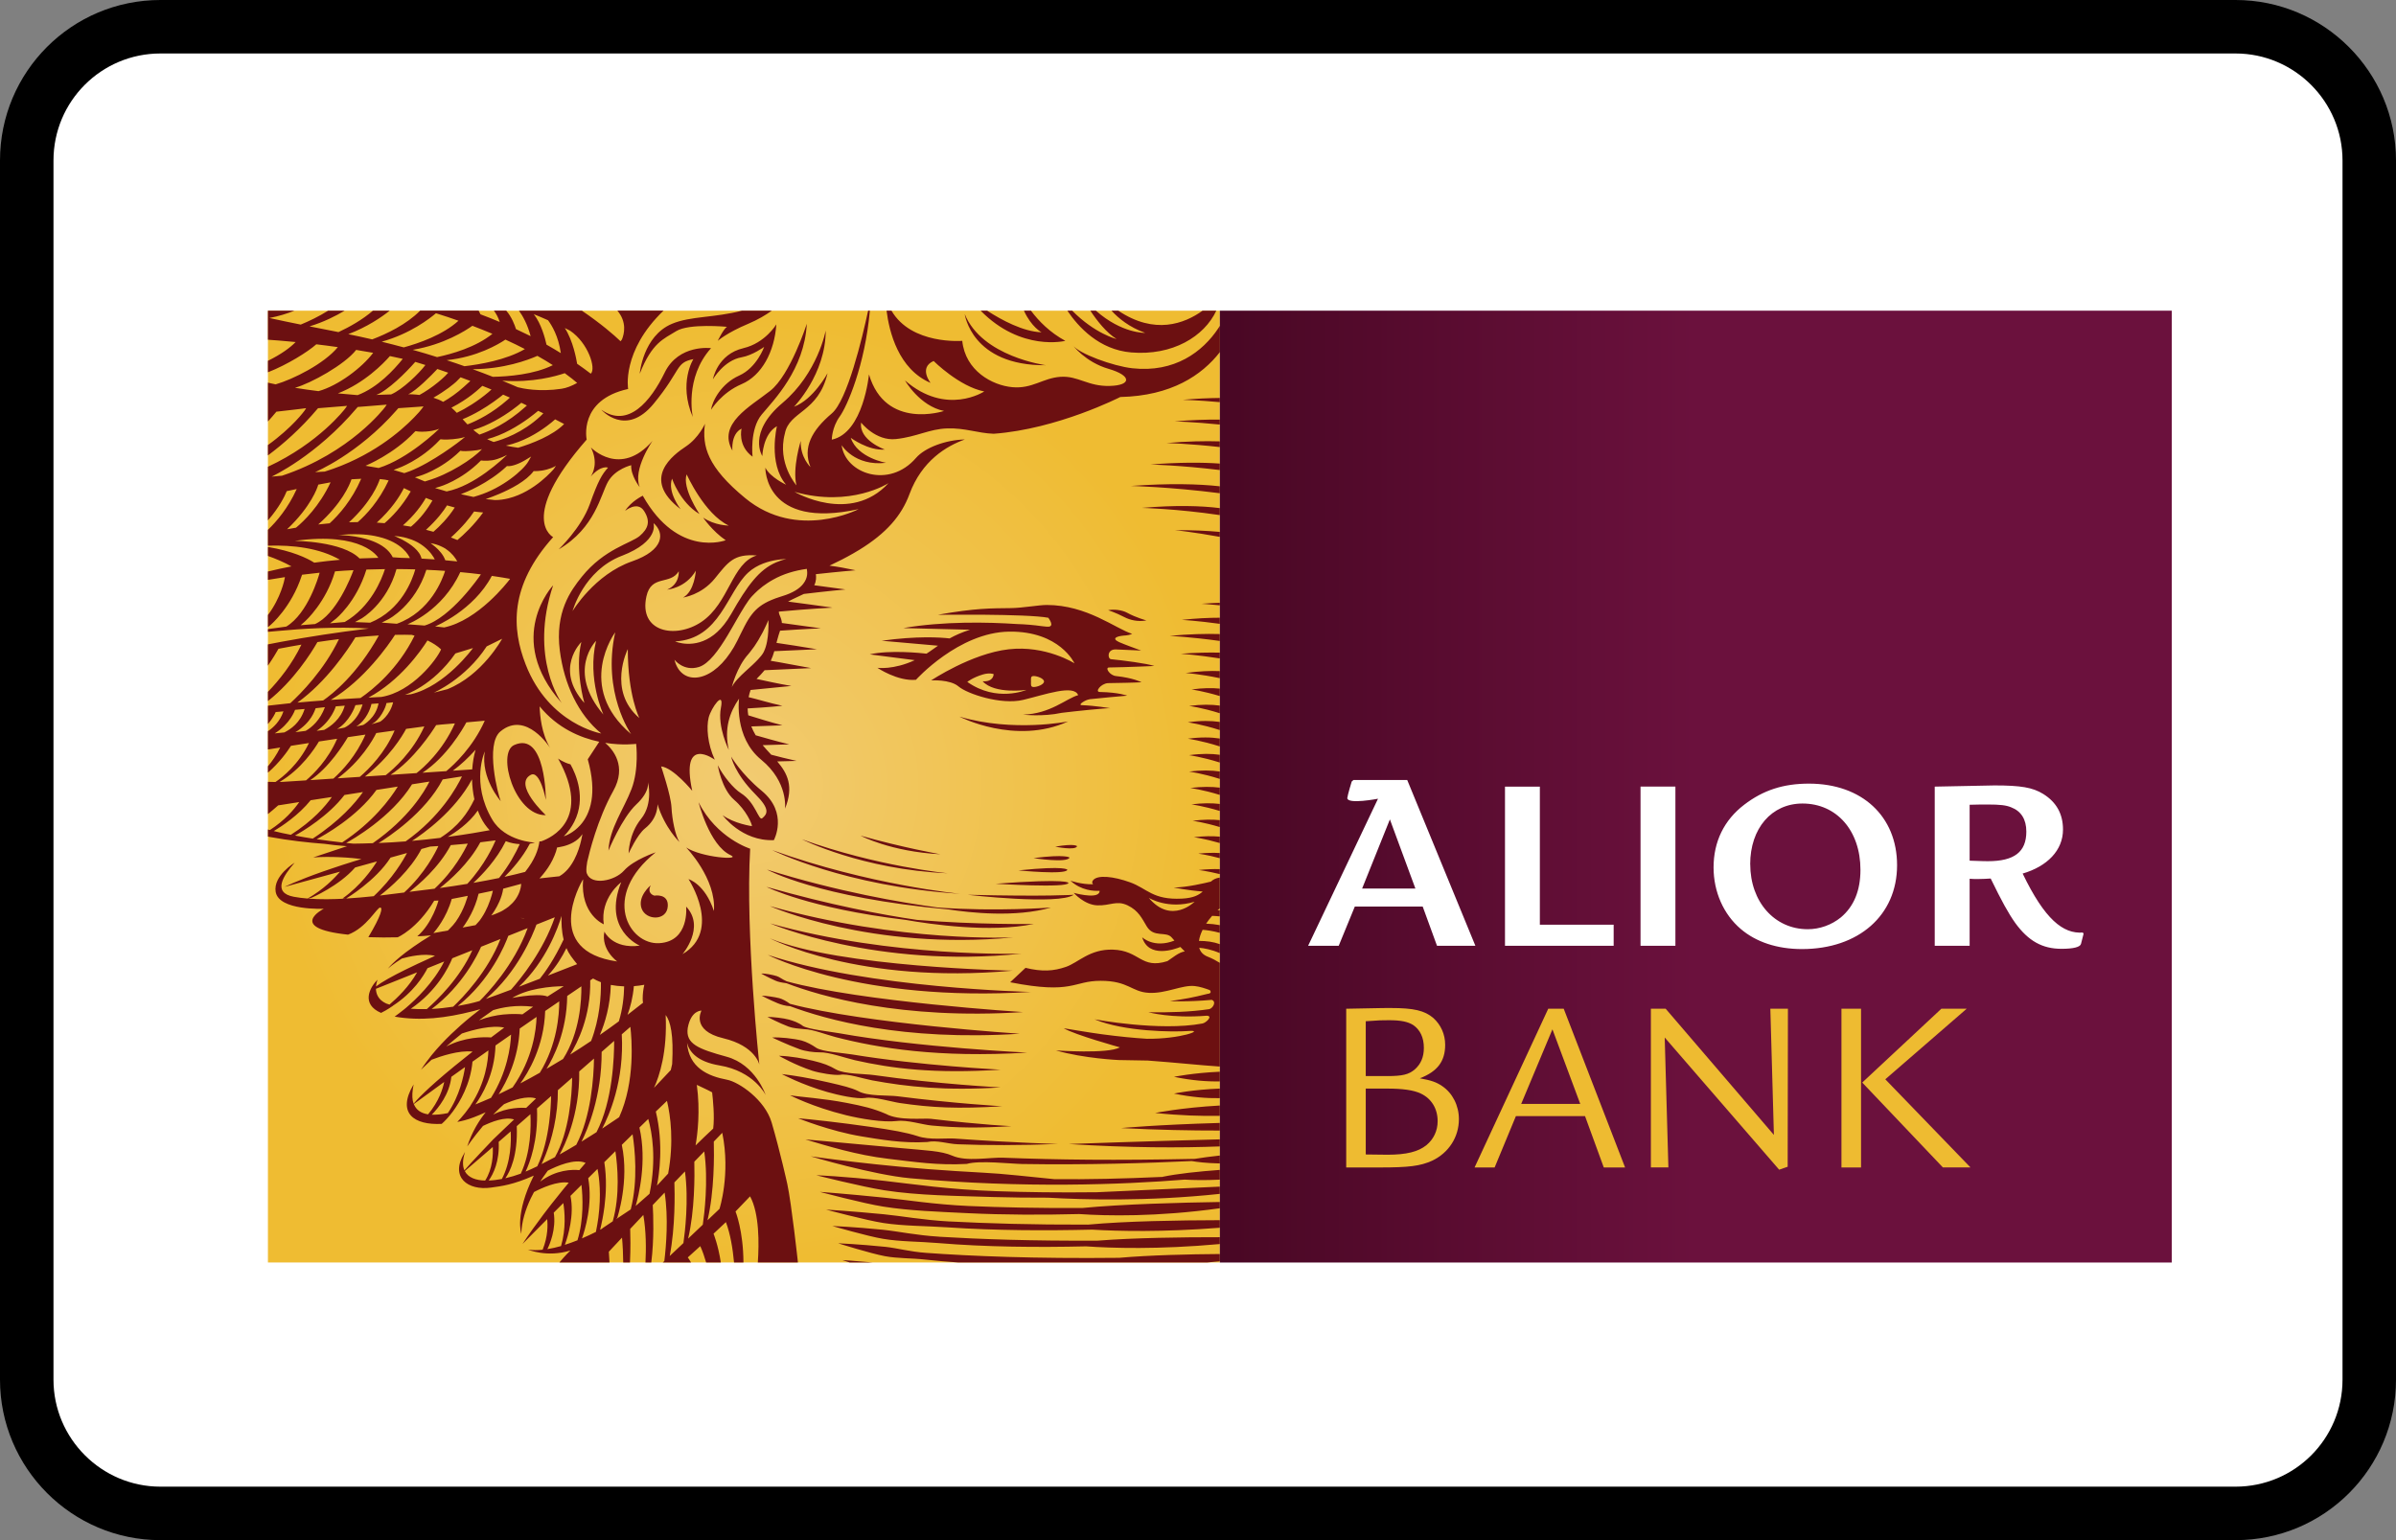 <?xml version="1.0" encoding="UTF-8"?>
<svg width="56px" height="36px" viewBox="0 0 56 36" version="1.1" xmlns="http://www.w3.org/2000/svg" xmlns:xlink="http://www.w3.org/1999/xlink">
    <rect x="0" y="0" width="56" height="36" fill="#808080" stroke="none"/>
    <!-- Generator: Sketch 53.2 (72643) - https://sketchapp.com -->
    <title>alior-bank</title>
    <desc>Created with Sketch.</desc>
    <defs>
        <radialGradient cx="50%" cy="50%" fx="50%" fy="50%" r="50%" gradientTransform="translate(0.5,0.5),scale(1,1),translate(-0.5,-0.5)" id="radialGradient-1">
            <stop stop-color="#F2CB72" offset="0%"></stop>
            <stop stop-color="#EFBC32" offset="100%"></stop>
        </radialGradient>
        <linearGradient x1="100%" y1="49.999%" x2="1.67101992e-14%" y2="49.999%" id="linearGradient-2">
            <stop stop-color="#6B113D" offset="50%"></stop>
            <stop stop-color="#490724" offset="100%"></stop>
        </linearGradient>
    </defs>
    <g id="alior-bank" stroke="none" stroke-width="1" fill="none" fill-rule="evenodd">
        <g id="Base">
            <path d="M0,3.751 C0,1.679 1.676,0 3.75,0 L52.25,0 C54.321,0 56,1.688 56,3.751 L56,32.249 C56,34.321 54.324,36 52.25,36 L3.75,36 C1.679,36 0,34.312 0,32.249 L0,3.751 Z" id="Rectangle-2" fill="#000000" fill-rule="nonzero"></path>
            <path d="M1.25,3.751 L1.25,32.249 C1.25,33.625 2.373,34.75 3.75,34.75 L52.25,34.75 C53.632,34.75 54.75,33.632 54.75,32.249 L54.75,3.751 C54.75,2.375 53.627,1.25 52.25,1.25 L3.75,1.25 C2.368,1.25 1.25,2.368 1.25,3.751 Z" id="Path" fill="#FFFFFF"></path>
        </g>
        <g id="Alior_Bank" transform="translate(6, 7)">
            <polygon id="Path" fill="url(#radialGradient-1)" points="0.262 0.262 22.51 0.262 22.51 22.51 0.262 22.51"></polygon>
            <path d="M16.424,9.751 C16.424,9.751 17.731,10.427 18.965,9.863 C18.965,9.863 17.691,10.123 16.424,9.751 L16.424,9.751 Z M18.156,13.058 C18.156,13.058 18.942,13.179 18.998,13.046 C18.998,13.046 18.919,12.96 18.156,13.058 L18.156,13.058 Z M18.663,12.79 C18.663,12.79 19.14,12.888 19.174,12.779 C19.174,12.779 19.126,12.71 18.663,12.79 Z M15.98,12.968 C15.98,12.968 15.099,12.814 14.114,12.533 C14.114,12.533 14.806,12.906 15.98,12.968 Z M12.381,15.982 C13.176,16.288 15.065,16.839 17.909,16.657 C17.909,16.657 14.12,16.418 12.388,15.938 C12.272,15.887 12.225,15.839 12.157,15.817 C12.074,15.79 11.872,15.748 11.79,15.757 C11.79,15.757 11.984,15.863 12.125,15.923 C12.186,15.951 12.276,15.969 12.381,15.982 L12.381,15.982 Z M16.441,13.892 C16.441,13.892 14.318,13.691 12.048,12.871 C12.048,12.871 13.758,13.723 16.441,13.892 Z M16.15,13.412 C16.15,13.412 14.503,13.255 12.744,12.619 C12.744,12.619 14.154,13.327 16.149,13.412 L16.15,13.412 Z M18.093,16.186 C18.093,16.186 14.286,16.101 11.944,15.319 C11.944,15.319 14.079,16.433 18.093,16.186 Z M17.688,14.911 C17.688,14.911 15.043,15.039 11.992,14.179 C11.992,14.179 14.362,15.228 17.688,14.911 Z M11.998,14.584 C11.998,14.584 14.487,15.645 17.874,15.291 C17.874,15.291 14.856,15.389 11.998,14.584 L11.998,14.584 Z M15.433,14.502 C14.61,14.382 13.415,14.157 11.914,13.73 C11.914,13.73 12.895,14.23 15.166,14.502 C15.752,14.605 17.148,14.808 18.16,14.597 C18.16,14.597 16.81,14.618 15.433,14.502 L15.433,14.502 Z M11.998,14.935 C11.998,14.935 14.065,16.016 17.666,15.689 C17.666,15.689 13.61,15.611 11.999,14.935 L11.998,14.935 Z M12.465,16.519 C13.304,16.83 15.084,17.339 17.834,17.163 C17.834,17.163 14.229,16.93 12.464,16.464 C12.391,16.409 12.289,16.351 12.214,16.332 C12.113,16.305 11.882,16.272 11.802,16.274 C11.802,16.274 11.995,16.375 12.174,16.449 C12.244,16.479 12.362,16.516 12.465,16.519 L12.465,16.519 Z M16.614,13.915 C16.614,13.915 18.751,14.161 19.095,13.915 C19.095,13.915 18.469,13.96 16.614,13.915 Z M17.802,13.345 C17.802,13.345 18.902,13.454 18.947,13.332 C18.947,13.332 18.936,13.229 17.802,13.345 Z M6.402,11.114 C6.625,10.99 6.758,11.697 6.758,11.697 C6.758,11.697 6.76,10.081 6.017,10.415 C5.604,10.6 6.031,12.068 6.757,12.054 C6.757,12.054 5.988,11.342 6.402,11.114 L6.402,11.114 Z M18.972,13.639 C18.972,13.639 19.014,13.527 17.271,13.657 C17.271,13.657 18.947,13.763 18.972,13.639 L18.972,13.639 Z M15.919,14.213 C15.067,14.098 13.581,13.845 11.925,13.326 C11.925,13.326 13.109,13.983 16.173,14.258 C16.658,14.333 17.732,14.453 18.564,14.213 C18.564,14.213 17.289,14.313 15.918,14.213 L15.919,14.213 Z M17.276,20.843 C16.18,20.805 15.321,20.676 14.68,20.603 C13.686,20.491 13.079,20.471 13.079,20.471 C13.079,20.471 14.138,20.739 14.668,20.822 C15.457,20.945 16.334,20.952 17.219,20.98 C17.644,20.992 18.071,20.996 18.491,20.995 C19.302,21.042 20.826,21.087 22.51,20.906 L22.51,20.737 L19.635,20.868 C18.754,20.878 17.965,20.868 17.276,20.843 L17.276,20.843 Z M16.646,21.19 C15.835,21.154 15.183,21.046 14.68,20.996 C13.779,20.904 13.16,20.859 13.16,20.859 C13.16,20.859 14.174,21.13 14.645,21.204 C15.255,21.301 15.924,21.323 16.611,21.357 C17.48,21.399 18.378,21.399 19.224,21.378 C19.869,21.422 21.03,21.447 22.51,21.243 L22.51,21.096 C21.603,21.11 20.239,21.145 19.298,21.236 C18.275,21.242 17.392,21.222 16.646,21.19 L16.646,21.19 Z M15.645,22.285 C15.275,22.259 14.961,22.173 14.701,22.145 C14.059,22.08 13.588,22.061 13.588,22.061 C13.588,22.061 14.346,22.3 14.681,22.362 C14.98,22.418 15.296,22.406 15.623,22.442 C15.875,22.47 16.135,22.492 16.398,22.51 L22.214,22.51 C22.311,22.503 22.41,22.493 22.51,22.482 L22.51,22.312 C21.788,22.317 20.877,22.338 20.156,22.401 C18.181,22.423 16.689,22.361 15.645,22.285 L15.645,22.285 Z M8.995,14.234 C9.095,14.52 9.591,14.533 9.608,14.178 C9.623,13.878 9.295,13.935 9.295,13.935 C9.295,13.935 9.109,13.892 9.209,13.693 C9.209,13.693 8.895,13.949 8.995,14.235 L8.995,14.234 Z M16.197,21.552 C15.569,21.518 15.057,21.421 14.657,21.383 C13.896,21.309 13.307,21.274 13.307,21.274 C13.307,21.274 14.244,21.525 14.646,21.587 C15.116,21.659 15.625,21.654 16.152,21.689 C17.257,21.764 18.442,21.768 19.526,21.742 C20.137,21.779 21.172,21.803 22.511,21.698 L22.511,21.521 C21.537,21.523 20.298,21.544 19.43,21.625 C18.127,21.629 17.053,21.596 16.198,21.551 L16.197,21.552 Z M13.86,22.51 L14.4,22.51 C13.981,22.471 13.689,22.454 13.689,22.454 C13.689,22.454 13.757,22.477 13.859,22.51 L13.86,22.51 Z M18.443,1.537 C18.443,1.537 16.947,1.337 16.548,0.34 C16.548,0.34 16.704,1.551 18.443,1.537 L18.443,1.537 Z M15.95,21.907 C15.417,21.875 14.98,21.78 14.635,21.745 C13.962,21.677 13.453,21.657 13.453,21.657 C13.453,21.657 14.274,21.896 14.634,21.956 C15.038,22.025 15.473,22.018 15.927,22.056 C17.039,22.149 18.26,22.159 19.386,22.133 C19.975,22.174 21.07,22.21 22.51,22.079 L22.51,21.919 C21.651,21.918 20.515,21.932 19.652,22 C18.111,22.008 16.882,21.965 15.95,21.908 L15.95,21.907 Z M17.453,20.061 C17.13,20.048 16.593,20.162 16.256,20.013 C15.998,19.901 15.662,19.893 15.052,19.836 C13.4,19.682 12.824,19.634 12.824,19.634 C13.331,19.784 14.017,19.999 14.759,20.086 C15.376,20.159 15.914,20.243 16.596,20.206 C16.891,20.118 17.627,20.204 17.891,20.208 C19.393,20.233 20.828,20.187 21.853,20.139 C21.965,20.159 22.182,20.188 22.511,20.195 L22.511,20.01 C22.299,20.033 22.099,20.059 21.924,20.088 C20.08,20.127 18.704,20.11 17.454,20.061 L17.453,20.061 Z M20.795,7.502 C20.795,7.502 20.55,7.437 20.344,7.323 C20.229,7.259 20.03,7.234 19.9,7.264 C19.9,7.264 20.051,7.307 20.286,7.428 C20.408,7.491 20.59,7.539 20.795,7.502 L20.795,7.502 Z M21.431,13.745 C21.431,13.745 21.764,13.813 22.11,13.839 C22.021,13.922 21.888,13.992 21.624,14.005 C20.938,14.039 20.815,13.768 20.41,13.623 C20.026,13.484 19.646,13.443 19.545,13.578 C19.517,13.615 19.525,13.644 19.547,13.669 C19.28,13.677 19.019,13.586 19.019,13.586 C19.272,13.819 19.571,13.83 19.7,13.822 C19.702,13.839 19.698,13.859 19.68,13.881 C19.578,14.005 19.095,13.87 19.095,13.87 C19.095,13.87 19.342,14.151 19.646,14.162 C19.949,14.173 20.096,14.039 20.354,14.162 C20.612,14.285 20.692,14.472 20.803,14.655 C20.969,14.928 21.253,14.757 21.387,14.915 C21.407,14.938 21.428,14.962 21.449,14.986 C20.966,15.174 20.695,14.908 20.695,14.908 C20.845,15.41 21.459,15.188 21.588,15.135 C21.648,15.198 21.691,15.24 21.691,15.24 C21.558,15.252 21.384,15.404 21.285,15.466 C20.664,15.662 20.64,15.214 20.007,15.197 C19.467,15.183 19.205,15.499 18.914,15.6 C18.621,15.701 18.355,15.717 17.969,15.623 L17.61,15.96 C19.087,16.25 19.073,15.926 19.724,15.926 C20.376,15.926 20.444,16.184 20.848,16.207 C21.253,16.23 21.634,16.015 21.926,16.049 C22.048,16.062 22.169,16.104 22.289,16.148 L22.276,16.148 C22.301,16.166 22.32,16.224 22.222,16.231 C21.863,16.321 21.693,16.35 21.345,16.4 C21.345,16.4 21.745,16.424 22.32,16.371 C22.44,16.412 22.348,16.567 22.264,16.588 C21.826,16.654 21.316,16.669 20.843,16.661 C20.843,16.661 21.376,16.809 22.201,16.742 C22.362,16.742 22.188,16.91 22.103,16.924 C21.102,17.112 19.582,16.826 19.582,16.826 C20.271,17.115 21.416,17.127 21.78,17.099 C22.174,17.068 21.589,17.289 20.807,17.281 C20.51,17.263 20.154,17.229 19.752,17.175 C19.472,17.138 18.862,17.035 18.862,17.035 C19.121,17.189 20.174,17.481 20.174,17.481 C19.898,17.641 18.68,17.553 18.68,17.553 C19.333,17.742 20.146,17.778 20.146,17.778 C20.146,17.778 20.366,17.782 20.827,17.79 C21.512,17.84 22.069,17.902 22.51,17.93 L22.51,15.506 C22.424,15.453 22.332,15.403 22.23,15.363 C22.115,15.319 22.053,15.244 22.029,15.154 C22.137,15.163 22.312,15.193 22.51,15.279 L22.51,15.069 C22.351,15.013 22.198,14.994 22.023,14.993 C22.034,14.91 22.064,14.823 22.108,14.734 C22.203,14.741 22.346,14.76 22.51,14.805 L22.51,14.625 C22.406,14.605 22.301,14.594 22.19,14.59 C22.232,14.526 22.28,14.465 22.33,14.408 C22.366,14.409 22.429,14.412 22.509,14.42 L22.509,14.278 C22.493,14.277 22.475,14.275 22.458,14.275 C22.476,14.26 22.492,14.247 22.509,14.233 L22.509,13.513 C22.413,13.526 22.351,13.561 22.302,13.607 C22.174,13.639 21.73,13.745 21.431,13.745 L21.431,13.745 Z M20.851,13.987 C20.851,13.987 21.295,14.266 21.92,14.078 C21.92,14.078 21.379,14.618 20.851,13.988 L20.851,13.987 Z M14.226,18.664 C14.415,18.627 14.847,18.755 15.026,18.782 C15.773,18.892 16.388,18.923 17.422,18.858 C17.422,18.858 16.322,18.797 14.97,18.624 C14.758,18.597 14.274,18.631 14.054,18.502 C13.899,18.426 13.699,18.378 13.366,18.301 C12.901,18.195 12.573,18.141 12.273,18.106 C12.273,18.106 12.747,18.359 13.342,18.527 C13.586,18.596 14.025,18.696 14.226,18.664 L14.226,18.664 Z M13.636,18.123 C13.803,18.088 14.174,18.214 14.385,18.253 C15.196,18.403 16.096,18.5 17.388,18.418 C17.388,18.418 15.914,18.342 14.431,18.13 C14.209,18.098 13.731,18.108 13.539,17.998 C13.377,17.904 13.257,17.857 13.001,17.794 C12.809,17.747 12.462,17.683 12.206,17.679 C12.206,17.679 12.581,17.896 12.989,18.029 C13.16,18.083 13.495,18.139 13.636,18.123 L13.636,18.123 Z M13.156,17.598 C13.368,17.588 13.762,17.732 13.981,17.782 C14.842,17.976 15.828,18.103 17.388,18.003 C17.388,18.003 15.51,17.91 13.913,17.647 C13.694,17.61 13.219,17.585 13.078,17.492 C12.98,17.423 12.846,17.351 12.736,17.322 C12.555,17.275 12.213,17.238 12.048,17.252 C12.048,17.252 12.391,17.416 12.689,17.525 C12.813,17.571 13.022,17.6 13.155,17.598 L13.156,17.598 Z M14.962,19.203 C15.208,19.171 15.559,19.29 15.779,19.309 C16.385,19.364 16.89,19.37 17.641,19.323 C17.641,19.323 17.012,19.299 15.756,19.152 C15.592,19.133 15.01,19.203 14.707,19.037 C14.405,18.907 14.17,18.854 13.79,18.78 C13.228,18.671 12.733,18.646 12.464,18.601 C12.464,18.601 12.988,18.874 13.773,19.067 C14.104,19.148 14.638,19.242 14.963,19.203 L14.962,19.203 Z M15.673,19.694 C15.899,19.644 16.154,19.739 16.388,19.747 C17.054,19.773 17.83,19.774 18.732,19.74 C18.732,19.74 17.723,19.715 16.307,19.613 C16.116,19.599 15.725,19.654 15.445,19.556 C15.18,19.471 14.865,19.414 14.331,19.338 C13.623,19.236 12.93,19.161 12.655,19.139 C12.655,19.139 13.407,19.444 14.144,19.564 C14.551,19.63 15.094,19.73 15.673,19.694 L15.673,19.694 Z M22.51,19.426 L22.51,19.248 C21.03,19.29 20.202,19.368 20.202,19.368 C21.069,19.412 21.837,19.427 22.51,19.426 L22.51,19.426 Z M12.804,17.057 C12.987,17.057 13.314,17.186 13.531,17.242 C14.523,17.498 15.929,17.731 18.011,17.604 C18.011,17.604 15.475,17.486 13.61,17.151 C13.398,17.114 12.9,17.06 12.768,16.983 C12.663,16.901 12.539,16.861 12.441,16.833 C12.317,16.798 12.056,16.768 11.936,16.77 C11.936,16.77 12.211,16.914 12.432,16.997 C12.529,17.034 12.672,17.045 12.804,17.057 L12.804,17.057 Z M22.51,2.399 L22.51,2.302 C22.251,2.305 21.965,2.317 21.643,2.345 C21.643,2.345 21.988,2.353 22.51,2.4 L22.51,2.399 Z M21.181,20.509 C20.252,20.551 19.416,20.571 18.639,20.562 C17.089,20.405 17.545,20.447 16.337,20.373 C14.536,20.263 12.947,20.028 12.947,20.028 C12.947,20.028 14.405,20.463 15.273,20.541 C17.935,20.78 20.229,20.69 21.688,20.573 C21.896,20.585 22.167,20.59 22.51,20.574 L22.51,20.346 C22.008,20.383 21.523,20.434 21.174,20.507 L21.181,20.51 L21.181,20.509 Z M15.655,8.279 C15.53,8.264 14.786,8.188 14.329,8.296 L15.38,8.431 C14.878,8.664 14.507,8.61 14.507,8.61 C14.507,8.61 14.978,8.929 15.408,8.89 C15.408,8.89 16.406,7.779 17.588,7.764 C18.771,7.75 19.113,8.505 19.113,8.505 C19.113,8.505 18.443,8.077 17.574,8.177 C16.704,8.276 15.764,8.904 15.764,8.904 C15.764,8.904 16.206,8.875 16.405,9.047 C16.605,9.217 17.396,9.484 17.916,9.359 C18.415,9.24 19.101,8.991 19.199,9.249 C18.926,9.324 18.545,9.689 17.91,9.704 C17.91,9.704 18.364,9.759 18.815,9.662 C19.106,9.626 19.861,9.547 19.951,9.555 C19.951,9.555 19.601,9.494 19.286,9.483 C19.174,9.479 19.379,9.354 19.461,9.347 C19.463,9.347 19.463,9.345 19.465,9.344 C19.689,9.321 20.208,9.27 20.345,9.261 C20.345,9.261 20.151,9.184 19.713,9.175 C19.574,9.18 19.729,8.979 19.894,8.968 C20.14,8.964 20.544,8.957 20.68,8.947 C20.68,8.947 20.491,8.846 20.088,8.803 C19.94,8.793 19.817,8.602 19.922,8.602 C20.344,8.596 20.98,8.567 20.98,8.567 C20.801,8.507 20.246,8.436 19.971,8.409 C19.885,8.405 19.868,8.174 20.079,8.18 C20.275,8.187 20.671,8.206 20.671,8.206 C20.508,8.146 20.297,8.07 20.156,8.009 C19.958,7.916 20.125,7.869 20.261,7.857 C20.352,7.852 20.41,7.839 20.461,7.816 C20.077,7.697 19.406,7.141 18.465,7.141 C18.28,7.141 17.905,7.21 17.633,7.214 C17.172,7.22 16.809,7.211 15.916,7.371 C15.916,7.371 17.992,7.344 18.502,7.44 C18.577,7.547 18.625,7.663 18.463,7.648 L18.365,7.638 C18.151,7.608 17.955,7.592 17.774,7.587 C17.082,7.541 16.058,7.519 15.112,7.681 C15.112,7.681 15.865,7.698 16.672,7.72 C16.485,7.778 16.327,7.849 16.194,7.923 C15.973,7.897 15.433,7.863 14.606,7.977 L15.923,8.093 C15.857,8.139 15.797,8.183 15.743,8.22 C15.714,8.242 15.684,8.26 15.655,8.279 L15.655,8.279 Z M16.608,8.939 C16.608,8.939 16.737,8.835 16.974,8.765 C17.124,8.72 17.223,8.756 17.223,8.756 C17.223,8.756 17.232,8.941 16.967,8.925 C17.247,9.233 17.99,9.126 17.99,9.126 C17.99,9.126 17.296,9.426 16.608,8.939 L16.608,8.939 Z M18.161,9.059 C18.082,9.059 18.097,9.001 18.097,8.93 C18.097,8.859 18.082,8.802 18.162,8.802 C18.24,8.802 18.401,8.859 18.401,8.93 C18.401,9.001 18.24,9.059 18.162,9.059 L18.161,9.059 Z M20.687,4.872 C20.687,4.872 21.49,4.89 22.51,5.04 L22.51,4.877 C22.069,4.822 21.479,4.804 20.687,4.872 Z M21.849,9.116 C21.849,9.116 22.125,9.154 22.51,9.27 L22.51,9.096 C22.327,9.078 22.109,9.08 21.849,9.116 L21.849,9.116 Z M12.087,12.638 C12.087,12.638 12.432,12.003 11.802,11.484 C11.318,11.085 11.089,10.686 11.089,10.686 C11.089,10.686 11.161,11.071 11.659,11.57 C12.001,11.912 11.939,12.023 11.816,12.125 C11.731,12.197 11.659,11.755 11.318,11.541 C11.145,11.433 10.904,11.142 10.776,10.886 C10.776,10.886 10.862,11.442 11.161,11.698 C11.437,11.934 11.575,12.254 11.575,12.311 C11.575,12.311 11.161,12.253 10.89,12.055 C10.89,12.055 11.332,12.668 12.087,12.638 L12.087,12.638 Z M22.51,19.797 L22.51,19.632 C20.806,19.674 18.977,19.741 18.977,19.741 C20.414,19.832 21.596,19.832 22.51,19.797 L22.51,19.797 Z M22.51,5.549 L22.51,5.433 C22.207,5.406 21.863,5.39 21.463,5.392 C21.463,5.392 21.89,5.436 22.51,5.549 L22.51,5.549 Z M22.51,7.582 L22.51,7.439 C22.251,7.439 21.959,7.453 21.622,7.489 C21.622,7.489 21.981,7.509 22.51,7.582 L22.51,7.582 Z M21.761,9.884 C21.761,9.884 22.08,9.927 22.51,10.065 L22.51,9.875 C22.309,9.846 22.065,9.841 21.761,9.884 L21.761,9.884 Z M21.79,10.652 C21.79,10.652 22.094,10.692 22.51,10.824 L22.51,10.643 C22.315,10.615 22.079,10.612 21.79,10.652 L21.79,10.652 Z M21.792,9.501 C21.792,9.501 22.095,9.541 22.51,9.672 L22.51,9.493 C22.315,9.466 22.08,9.463 21.792,9.501 Z M7.812,3.461 C7.982,3.802 7.865,4.049 7.809,4.137 C8.051,3.863 8.211,3.931 8.211,3.931 C8.069,4.088 7.983,4.231 7.784,4.787 C7.584,5.342 7.057,5.841 7.057,5.841 C7.913,5.342 8.04,4.558 8.211,4.259 C8.382,3.959 8.753,3.874 8.753,3.874 C8.738,4.116 8.952,4.388 8.952,4.388 C8.781,3.974 9.252,3.304 9.252,3.304 C8.497,4.173 7.813,3.461 7.813,3.461 L7.812,3.461 Z M9.536,1.708 C9.209,2.378 8.682,3.019 8.054,2.577 C8.054,2.577 8.625,3.232 9.28,2.434 C9.935,1.636 9.779,1.48 10.206,1.394 C10.206,1.394 9.85,1.95 10.192,2.748 C10.192,2.748 9.992,1.836 10.619,1.138 C10.619,1.138 9.864,1.038 9.536,1.707 L9.536,1.708 Z M12.857,0.568 C12.857,0.568 12.472,1.765 12.002,2.135 C11.532,2.506 10.762,2.905 11.118,3.532 C11.118,3.532 11.076,3.147 11.332,3.019 C11.332,3.019 11.232,3.418 11.589,3.675 C11.589,3.675 11.517,3.034 11.802,2.691 C12.087,2.349 12.8,1.636 12.857,0.568 L12.857,0.568 Z M22.476,0.671 C22.11,1.224 21.453,1.717 20.466,1.608 C20.014,1.558 19.212,1.266 19.07,1.067 C19.07,1.067 19.369,1.466 19.911,1.622 C20.453,1.779 20.452,2.007 19.939,2.021 C19.426,2.036 19.198,1.779 18.785,1.808 C18.372,1.836 18.13,2.093 17.659,2.05 C17.189,2.007 16.562,1.666 16.49,0.967 C16.49,0.967 15.303,1.066 14.836,0.262 L14.721,0.262 C14.783,0.755 14.998,1.63 15.75,1.95 C15.75,1.95 15.465,1.594 15.821,1.438 C15.821,1.438 16.42,2.036 17.004,2.15 C17.004,2.15 16.12,2.734 15.152,1.893 C15.152,1.893 15.494,2.492 16.064,2.606 C16.064,2.606 14.695,3.062 14.31,1.751 C14.31,1.751 14.182,3.12 13.441,3.277 C13.441,3.277 13.441,2.991 13.627,2.735 C13.798,2.497 14.215,1.547 14.331,0.262 L14.29,0.262 C14.152,0.903 13.805,2.355 13.441,2.664 C12.971,3.062 12.757,3.462 12.943,3.918 C12.943,3.918 12.7,3.69 12.715,3.305 C12.715,3.305 12.515,3.946 12.615,4.345 C12.615,4.345 12.159,3.832 12.344,3.134 C12.444,2.606 13.128,2.649 13.342,1.723 C13.342,1.723 13.014,2.336 12.558,2.507 C12.558,2.507 13.299,1.751 13.299,0.725 C13.299,0.725 13.114,1.723 12.287,2.42 C11.461,3.119 11.817,3.66 11.817,3.66 C11.817,3.66 11.831,3.147 12.159,2.962 C12.159,2.962 11.945,3.831 12.373,4.33 C12.373,4.33 12.002,4.159 11.888,3.932 C11.888,3.932 11.86,5.385 14.068,4.901 C14.068,4.901 12.636,5.647 11.418,4.644 C10.534,3.917 10.406,3.433 10.477,2.905 C10.477,2.905 10.334,3.232 10.035,3.433 C9.736,3.632 8.966,4.188 9.907,4.901 C9.907,4.901 9.593,4.502 9.707,4.188 C9.707,4.188 9.892,4.744 10.348,5.015 C10.348,5.015 9.935,4.402 10.049,4.088 C10.049,4.088 10.462,5.015 11.033,5.285 C11.033,5.285 10.705,5.285 10.434,5.099 C10.434,5.099 10.647,5.413 10.961,5.628 C10.961,5.628 9.85,6.055 9.023,4.587 C9.023,4.587 8.752,4.715 8.61,4.942 C8.61,4.942 8.895,4.701 9.052,4.942 C9.209,5.186 9.151,5.356 8.952,5.527 C8.752,5.698 8.125,5.827 7.598,6.482 C7.335,6.808 6.971,7.311 7.084,8.206 C7.185,8.99 7.512,9.702 8.053,10.145 C8.053,10.145 6.834,9.937 6.287,8.534 C5.959,7.693 5.902,6.696 6.928,5.555 C6.928,5.555 6.087,5.128 7.712,3.275 C7.712,3.275 7.512,2.349 8.681,2.092 C8.681,2.092 8.52,1.211 9.508,0.261 L8.43,0.261 C8.657,0.531 8.589,0.807 8.536,0.935 L8.504,0.977 C8.352,0.831 8.051,0.569 7.6,0.262 L6.129,0.262 C6.218,0.384 6.327,0.576 6.402,0.857 C6.289,0.801 6.174,0.746 6.06,0.693 C6.029,0.594 5.96,0.41 5.832,0.261 L5.544,0.261 C5.597,0.332 5.645,0.418 5.68,0.526 C5.531,0.463 5.381,0.403 5.23,0.347 C5.223,0.328 5.207,0.297 5.187,0.261 L3.82,0.261 C3.502,0.583 3.038,0.805 2.699,0.933 C2.518,0.891 2.331,0.85 2.14,0.811 C2.581,0.644 2.914,0.416 3.108,0.262 L2.716,0.262 C2.468,0.476 2.166,0.644 1.911,0.763 C1.888,0.758 1.867,0.753 1.843,0.749 C1.634,0.709 1.431,0.669 1.235,0.629 C1.564,0.528 1.839,0.391 2.055,0.262 L1.669,0.262 C1.449,0.4 1.218,0.509 1.029,0.587 C0.773,0.536 0.528,0.484 0.296,0.433 C0.514,0.392 0.708,0.331 0.881,0.262 L0.262,0.262 L0.262,0.941 C0.397,0.95 0.621,0.967 0.91,0.995 C0.787,1.122 0.578,1.278 0.262,1.434 L0.262,1.702 C0.72,1.523 1.194,1.224 1.393,1.048 C1.551,1.066 1.72,1.089 1.896,1.114 C1.577,1.504 0.845,1.869 0.443,1.984 C0.382,1.973 0.322,1.957 0.262,1.944 L0.262,2.852 C0.328,2.778 0.395,2.703 0.46,2.623 L0.937,2.568 L1.155,2.541 L1.146,2.556 L1.116,2.602 C1.111,2.609 0.836,2.989 0.262,3.403 L0.262,3.645 C0.609,3.387 1.023,3.028 1.423,2.553 L1.432,2.544 L1.433,2.542 L2.112,2.487 L2.082,2.53 L2.07,2.547 C2.063,2.557 1.463,3.352 0.262,3.91 L0.262,5.164 C0.527,4.86 0.654,4.599 0.702,4.48 L0.935,4.431 C0.732,4.878 0.464,5.191 0.262,5.384 L0.262,5.755 C0.845,5.737 1.466,5.808 1.946,6.085 C1.748,6.102 1.548,6.124 1.345,6.152 C1.173,6.043 0.831,5.881 0.262,5.785 L0.262,5.995 C0.445,6.06 0.638,6.141 0.812,6.239 C0.629,6.273 0.445,6.315 0.262,6.359 L0.262,6.554 C0.395,6.531 0.528,6.509 0.659,6.49 L0.653,6.525 C0.649,6.55 0.566,6.971 0.262,7.376 L0.262,7.66 L0.326,7.606 C0.331,7.602 0.809,7.197 1.051,6.46 L1.06,6.434 C1.198,6.417 1.335,6.401 1.47,6.387 L1.46,6.424 C1.449,6.461 1.201,7.339 0.691,7.646 L0.262,7.705 L0.262,7.769 C0.344,7.761 0.419,7.754 0.477,7.75 C1.045,7.696 1.867,7.643 2.621,7.691 C1.882,7.78 1.198,7.886 0.573,8.002 L0.277,8.059 C0.271,8.062 0.267,8.062 0.261,8.063 L0.261,8.56 C0.376,8.393 0.461,8.251 0.509,8.165 C0.695,8.129 0.874,8.097 1.045,8.068 C0.824,8.529 0.521,8.903 0.262,9.172 L0.262,9.387 C0.862,8.914 1.27,8.269 1.419,8.008 C1.596,7.981 1.764,7.959 1.922,7.939 C1.576,8.661 1.032,9.211 0.785,9.437 C0.606,9.455 0.432,9.474 0.262,9.495 L0.262,9.925 C0.377,9.792 0.435,9.67 0.443,9.644 C0.461,9.643 0.579,9.631 0.625,9.628 C0.543,9.868 0.383,10.009 0.273,10.084 L0.262,10.091 L0.262,10.519 C0.357,10.504 0.453,10.488 0.549,10.473 C0.463,10.649 0.362,10.793 0.262,10.912 L0.262,11.061 C0.536,10.821 0.718,10.564 0.801,10.433 C0.942,10.409 1.082,10.388 1.221,10.368 C0.98,10.868 0.61,11.162 0.438,11.279 C0.386,11.279 0.326,11.277 0.262,11.275 L0.262,12.029 C0.339,11.966 0.419,11.899 0.502,11.825 C0.527,11.821 0.55,11.817 0.575,11.814 L0.994,11.748 C0.869,11.928 0.654,12.177 0.308,12.402 C0.292,12.399 0.277,12.394 0.262,12.389 L0.262,12.554 C0.274,12.557 0.283,12.559 0.296,12.562 C0.757,12.647 1.205,12.696 1.592,12.725 C1.708,12.742 1.881,12.763 2.109,12.78 L1.811,12.879 L1.55,12.966 L1.322,13.042 C1.528,13.027 1.735,13.028 1.919,13.036 C2.147,13.045 2.34,13.066 2.448,13.079 C2.382,13.099 2.317,13.119 2.255,13.138 C2.08,13.192 1.922,13.244 1.778,13.293 C1.7,13.319 1.627,13.344 1.558,13.368 C0.932,13.588 0.652,13.73 0.652,13.73 C0.817,13.687 1.336,13.544 1.947,13.375 C1.812,13.535 1.561,13.791 1.19,14.003 C1.078,13.994 0.97,13.981 0.869,13.962 C0.357,13.868 0.621,13.467 0.887,13.165 C0.887,13.165 0.381,13.471 0.443,13.845 C0.517,14.293 1.568,14.241 1.568,14.241 C1.568,14.241 0.68,14.693 2.135,14.847 C2.572,14.684 2.809,14.209 2.887,14.214 C2.948,14.218 2.917,14.388 2.609,14.906 C2.851,14.915 3.08,14.915 3.294,14.909 C3.294,14.909 3.748,14.718 4.148,14.054 L4.248,14.05 C4.248,14.05 4.11,14.577 3.753,14.886 C3.865,14.881 3.971,14.874 4.073,14.864 L4.074,14.864 L4.074,14.864 C3.916,14.959 3.782,15.048 3.666,15.129 C3.601,15.174 3.542,15.217 3.489,15.257 C3.3,15.401 3.185,15.511 3.124,15.576 C3.083,15.619 3.065,15.642 3.065,15.642 C3.091,15.619 3.121,15.594 3.155,15.568 C3.22,15.518 3.3,15.464 3.393,15.405 C3.557,15.359 3.917,15.277 4.167,15.343 C4.026,15.406 3.89,15.468 3.762,15.528 C3.66,15.576 3.564,15.622 3.473,15.667 C3.167,15.818 2.924,15.953 2.788,16.058 C2.796,15.968 2.824,15.9 2.824,15.9 C2.635,16.087 2.437,16.473 2.906,16.676 C2.95,16.655 3.047,16.605 3.186,16.509 C3.185,16.509 3.184,16.509 3.184,16.508 C3.663,16.198 3.903,15.805 3.992,15.631 L4.382,15.474 C4.132,15.973 3.709,16.371 3.491,16.556 L3.49,16.557 C3.486,16.56 3.48,16.564 3.475,16.569 L3.445,16.594 C3.368,16.656 3.265,16.733 3.224,16.763 C3.828,16.868 4.42,16.797 5.054,16.636 C5.087,16.628 5.121,16.618 5.154,16.609 C5.179,16.603 5.203,16.596 5.228,16.589 C5.104,16.683 4.942,16.812 4.766,16.967 C4.695,17.03 4.622,17.097 4.548,17.168 C4.392,17.318 4.234,17.485 4.09,17.661 C4.049,17.712 4.01,17.763 3.972,17.815 L3.969,17.817 L3.971,17.817 C3.97,17.817 3.97,17.818 3.969,17.818 C3.924,17.88 3.88,17.943 3.84,18.006 C3.84,18.006 3.929,17.916 4.086,17.771 C4.293,17.691 4.734,17.543 5.046,17.581 C4.994,17.622 4.944,17.661 4.896,17.7 C4.798,17.777 4.708,17.85 4.625,17.918 C3.96,18.462 3.728,18.723 3.667,18.8 C3.634,18.708 3.629,18.594 3.649,18.456 C3.654,18.421 3.659,18.386 3.667,18.347 C3.265,19.025 3.68,19.302 4.323,19.27 C4.355,19.243 4.401,19.199 4.454,19.14 C4.491,19.098 4.533,19.049 4.577,18.991 C4.58,18.986 4.584,18.982 4.587,18.977 C4.588,18.976 4.589,18.975 4.589,18.975 C4.747,18.758 4.996,18.341 5.043,17.816 C5.168,17.727 5.293,17.639 5.415,17.553 C5.409,17.782 5.352,18.304 5.003,18.832 C4.999,18.839 4.996,18.846 4.99,18.855 C4.988,18.858 4.986,18.86 4.985,18.863 C4.949,18.915 4.912,18.964 4.876,19.01 C4.802,19.104 4.733,19.179 4.688,19.225 C4.746,19.214 4.803,19.2 4.862,19.185 C4.985,19.154 5.152,19.089 5.351,18.999 C5.279,19.089 5.204,19.196 5.132,19.32 C5.126,19.331 5.119,19.342 5.113,19.354 C5.041,19.483 4.975,19.631 4.92,19.798 C4.92,19.798 5.066,19.582 5.289,19.318 C5.484,19.223 5.803,19.097 6.015,19.167 L5.711,19.457 L5.519,19.641 C5.519,19.641 5.516,19.644 5.514,19.647 C5.466,19.697 4.999,20.186 4.854,20.357 C4.811,20.258 4.808,20.126 4.862,19.948 C4.865,19.941 4.865,19.935 4.867,19.927 C4.862,19.937 4.858,19.946 4.852,19.955 C4.508,20.521 4.939,20.833 5.472,20.76 C5.716,20.727 5.999,20.693 6.476,20.479 C6.022,21.391 6.184,21.837 6.184,21.837 C6.192,21.548 6.286,21.264 6.405,21.011 C6.43,20.96 6.455,20.911 6.481,20.863 C6.661,20.769 7.031,20.599 7.293,20.645 C7.251,20.694 7.21,20.743 7.17,20.793 C7.074,20.91 6.979,21.028 6.888,21.145 C6.827,21.223 6.767,21.302 6.708,21.379 C6.529,21.616 6.361,21.851 6.212,22.077 C6.212,22.077 6.441,21.846 6.789,21.496 C6.803,21.623 6.81,21.897 6.683,22.211 C6.564,22.225 6.447,22.225 6.339,22.208 C6.339,22.208 6.781,22.4 7.331,22.23 C7.331,22.23 7.21,22.346 7.074,22.51 L7.998,22.51 L8.003,22.505 C8.003,22.506 8.003,22.508 8.003,22.509 L8.245,22.509 C8.239,22.403 8.234,22.316 8.23,22.258 C8.332,22.15 8.434,22.038 8.538,21.929 C8.556,22.125 8.564,22.324 8.566,22.509 L8.724,22.509 C8.74,22.173 8.734,21.884 8.729,21.725 C8.831,21.616 8.933,21.507 9.036,21.399 C9.102,21.776 9.103,22.184 9.086,22.509 L9.222,22.509 C9.29,21.963 9.27,21.399 9.256,21.167 L9.534,20.876 C9.626,21.463 9.569,22.134 9.527,22.477 L9.492,22.509 L10.151,22.509 C10.107,22.431 10.075,22.392 10.075,22.392 L10.367,22.128 C10.421,22.246 10.465,22.377 10.504,22.509 L10.847,22.509 C10.785,22.099 10.677,21.837 10.677,21.837 L10.966,21.566 C11.071,21.845 11.127,22.191 11.156,22.509 L11.376,22.509 C11.373,21.766 11.191,21.318 11.191,21.318 L11.531,20.964 C11.749,21.363 11.743,22.068 11.712,22.509 L12.648,22.509 L12.647,22.487 C12.647,22.487 12.5,21.138 12.401,20.675 C12.401,20.675 12.239,19.936 12.035,19.238 C11.878,18.706 11.271,18.291 10.991,18.238 C10.544,18.154 10.1,17.956 10.058,17.377 C10.11,17.583 10.291,17.816 10.816,17.904 C11.625,18.038 11.895,18.594 11.895,18.594 C11.895,18.594 11.659,17.886 10.984,17.701 C10.321,17.519 10.019,17.401 10.074,17.028 C10.151,16.609 10.395,16.623 10.395,16.623 C10.395,16.623 10.138,17.088 10.906,17.269 C11.659,17.449 11.747,17.883 11.747,17.883 C11.747,17.883 11.419,14.833 11.533,12.838 C11.533,12.838 10.75,12.595 10.328,11.752 C10.328,11.752 10.577,12.759 11.076,12.989 C11.346,13.113 10.393,13.046 10.037,12.809 C10.037,12.809 10.745,13.537 10.686,14.295 C10.476,13.659 10.092,13.549 10.092,13.549 C10.092,13.549 10.887,14.755 9.951,15.303 C9.951,15.303 10.493,14.676 10.037,14.191 C10.037,14.191 10.122,15.004 9.41,15.046 C8.698,15.089 8.042,13.949 9.325,12.923 C9.325,12.923 8.811,13.094 8.583,13.351 C8.37,13.591 7.819,13.706 7.715,13.415 C7.713,13.409 7.712,13.402 7.71,13.396 C7.709,13.391 7.708,13.388 7.707,13.384 C7.699,13.313 7.711,13.22 7.725,13.142 C7.772,12.937 7.963,12.151 8.333,11.488 C8.658,10.908 8.326,10.519 8.144,10.364 C8.56,10.43 8.868,10.387 8.868,10.387 C8.868,10.387 8.94,10.971 8.76,11.443 C8.58,11.916 8.243,12.364 8.221,12.882 C8.221,12.882 8.535,12.118 8.872,11.803 C9.21,11.489 9.142,11.264 9.142,11.264 C9.142,11.264 9.277,11.78 8.984,12.14 C8.692,12.5 8.692,12.949 8.692,12.949 C8.692,12.949 8.893,12.508 9.074,12.365 C9.389,12.118 9.367,11.798 9.367,11.798 C9.538,12.354 9.88,12.682 9.88,12.682 C9.78,12.524 9.709,12.154 9.694,11.87 C9.68,11.585 9.452,10.915 9.452,10.915 C9.737,10.943 10.179,11.485 10.179,11.485 C9.894,10.159 10.706,10.758 10.706,10.758 C10.535,10.387 10.508,9.996 10.563,9.774 C10.62,9.547 10.934,9.105 10.849,9.547 C10.763,9.988 11.034,10.53 11.034,10.53 C10.919,10.034 11.054,9.647 11.274,9.33 C11.274,9.33 11.15,10.235 11.791,10.758 C12.431,11.282 12.347,11.904 12.347,11.904 C12.56,11.377 12.401,11.074 12.166,10.798 L12.618,10.786 C12.386,10.735 12.193,10.685 12.025,10.641 C11.958,10.569 11.89,10.495 11.825,10.418 C12.188,10.407 12.446,10.399 12.446,10.399 C12.12,10.32 11.871,10.246 11.662,10.187 C11.62,10.116 11.586,10.047 11.56,9.98 C11.978,9.964 12.287,9.954 12.287,9.954 C11.954,9.867 11.7,9.784 11.489,9.72 C11.48,9.665 11.475,9.61 11.474,9.559 C11.986,9.531 12.286,9.497 12.286,9.497 C11.972,9.43 11.718,9.347 11.497,9.296 C11.51,9.233 11.525,9.177 11.543,9.128 C12.068,9.075 12.496,9.034 12.496,9.034 C12.157,8.976 11.897,8.915 11.682,8.87 C11.758,8.795 11.82,8.727 11.87,8.666 C12.457,8.638 12.958,8.617 12.958,8.617 C12.576,8.551 12.27,8.486 12.014,8.446 C12.049,8.374 12.074,8.301 12.097,8.221 C12.644,8.198 13.094,8.176 13.094,8.176 C12.695,8.109 12.39,8.062 12.148,8.027 C12.152,8.011 12.155,7.996 12.16,7.98 C12.187,7.874 12.212,7.8 12.232,7.742 C12.787,7.703 13.185,7.687 13.185,7.687 C12.824,7.639 12.528,7.597 12.274,7.562 C12.273,7.512 12.257,7.457 12.217,7.367 C12.206,7.342 12.203,7.319 12.204,7.296 C12.905,7.23 13.459,7.203 13.459,7.203 C13.018,7.143 12.688,7.095 12.419,7.062 C12.534,6.998 12.674,6.94 12.788,6.883 C13.345,6.816 13.76,6.778 13.76,6.778 C13.484,6.741 13.245,6.708 13.031,6.68 C13.081,6.583 13.077,6.481 13.069,6.421 C13.6,6.362 13.996,6.33 13.996,6.33 C13.778,6.282 13.576,6.246 13.387,6.222 C13.589,6.127 13.773,6.033 13.938,5.938 C13.988,5.909 14.037,5.881 14.084,5.852 C14.712,5.466 15.069,5.058 15.257,4.548 C15.545,3.77 16.121,3.425 16.552,3.272 C16.106,3.282 15.62,3.461 15.409,3.704 C14.782,4.432 13.756,4.075 13.671,3.405 C13.671,3.405 13.97,3.904 14.71,3.818 C14.71,3.818 14.041,3.704 13.884,3.234 C13.884,3.234 14.295,3.54 14.68,3.508 C14.68,3.508 14.068,3.289 14.127,2.878 C14.127,2.878 14.464,3.313 14.939,3.263 C15.433,3.21 15.716,3.027 16.14,3.014 C16.561,3.001 16.844,3.125 17.225,3.139 C18.718,3.03 20.183,2.28 20.183,2.28 C21.379,2.253 22.091,1.77 22.512,1.23 L22.512,0.615 C22.498,0.634 22.489,0.652 22.476,0.671 L22.476,0.671 Z M3.103,16.482 C3.078,16.472 3.049,16.466 3.026,16.456 C2.84,16.371 2.79,16.232 2.786,16.113 L3.749,15.728 C3.563,16.06 3.283,16.328 3.103,16.482 L3.103,16.482 Z M3.672,18.807 C3.908,18.633 4.146,18.461 4.382,18.29 C4.352,18.439 4.262,18.742 4.005,19.047 C3.834,19.021 3.724,18.94 3.672,18.807 L3.672,18.807 Z M4.468,19.018 C4.322,19.048 4.199,19.06 4.092,19.055 C4.251,18.893 4.506,18.574 4.549,18.17 C4.657,18.093 4.763,18.017 4.869,17.942 C4.838,18.151 4.742,18.616 4.467,19.018 L4.468,19.018 Z M10.816,21.257 L10.536,21.523 C10.697,20.851 10.692,20 10.683,19.684 L10.881,19.479 C11.079,20.449 10.816,21.257 10.816,21.257 L10.816,21.257 Z M10.286,18.358 C10.402,18.415 10.526,18.468 10.644,18.533 C10.663,18.694 10.705,19.102 10.669,19.38 C10.53,19.509 10.393,19.641 10.257,19.774 C10.304,19.504 10.369,18.964 10.286,18.358 Z M10.228,20.154 L10.46,19.914 C10.559,20.6 10.461,21.387 10.426,21.626 L10.083,21.952 C10.237,21.301 10.237,20.488 10.228,20.154 L10.228,20.154 Z M6.946,3.959 C6.942,3.965 6.501,4.494 5.889,4.647 C5.786,4.673 5.679,4.689 5.567,4.689 L5.478,4.679 L5.351,4.666 C5.353,4.665 5.418,4.645 5.514,4.607 C5.559,4.591 5.61,4.57 5.666,4.546 C5.933,4.433 6.301,4.245 6.473,4.011 C6.473,4.011 6.61,4.022 6.779,3.975 C6.948,3.928 6.995,3.885 6.995,3.885 L6.946,3.959 L6.946,3.959 Z M4.458,9.109 L4.139,9.191 C4.139,9.191 4.878,8.871 5.375,8.109 L5.736,7.931 C5.736,7.931 5.276,8.781 4.458,9.109 L4.458,9.109 Z M6.18,13.664 C6.18,13.687 6.174,13.789 6.112,13.915 C6.102,13.936 6.09,13.957 6.077,13.979 L6.076,13.98 C6.067,13.995 6.057,14.009 6.047,14.024 C6.033,14.042 6.019,14.06 6.003,14.08 L5.993,14.09 C5.985,14.099 5.976,14.108 5.967,14.118 C5.948,14.138 5.926,14.158 5.903,14.177 L5.885,14.193 C5.872,14.202 5.859,14.211 5.846,14.221 C5.84,14.225 5.835,14.229 5.829,14.233 C5.805,14.25 5.778,14.267 5.751,14.283 C5.738,14.289 5.728,14.296 5.715,14.303 C5.696,14.313 5.674,14.322 5.654,14.331 C5.646,14.335 5.638,14.339 5.63,14.341 L5.629,14.342 C5.583,14.362 5.534,14.381 5.48,14.398 L5.502,14.37 C5.502,14.368 5.504,14.367 5.505,14.366 L5.514,14.353 C5.52,14.344 5.527,14.333 5.535,14.322 L5.539,14.315 L5.542,14.312 C5.547,14.305 5.552,14.297 5.558,14.287 C5.594,14.231 5.635,14.156 5.673,14.07 C5.711,13.981 5.746,13.88 5.761,13.773 L6.178,13.66 L6.18,13.659 L6.18,13.665 L6.18,13.664 Z M6.254,14.475 C6.252,14.476 6.251,14.477 6.249,14.477 C6.222,14.469 6.193,14.46 6.161,14.451 C6.194,14.458 6.225,14.465 6.254,14.475 Z M5.4,14.185 C5.364,14.269 5.319,14.356 5.264,14.44 L5.259,14.448 C5.256,14.451 5.254,14.454 5.252,14.457 C5.246,14.466 5.241,14.475 5.235,14.483 C5.226,14.496 5.218,14.508 5.208,14.52 C5.206,14.522 5.205,14.524 5.203,14.526 L5.201,14.528 C5.195,14.536 5.187,14.543 5.181,14.551 C5.167,14.566 5.154,14.582 5.139,14.597 C5.13,14.606 5.123,14.617 5.114,14.625 L5.043,14.638 L4.981,14.65 L4.833,14.677 L4.813,14.681 C4.813,14.681 4.818,14.675 4.825,14.665 L4.845,14.639 L4.853,14.627 C4.854,14.626 4.855,14.625 4.856,14.624 L4.869,14.604 C4.887,14.577 4.909,14.543 4.934,14.502 C4.958,14.462 4.983,14.417 5.01,14.365 C5.075,14.237 5.142,14.076 5.186,13.89 L5.52,13.82 C5.52,13.82 5.484,13.989 5.4,14.185 L5.4,14.185 Z M5.664,13.523 C5.469,13.563 5.267,13.601 5.065,13.636 C5.264,13.453 5.603,13.102 5.821,12.662 C5.936,12.707 6.049,12.726 6.148,12.731 C6.057,12.932 5.901,13.227 5.664,13.523 L5.664,13.523 Z M4.921,13.66 C4.698,13.697 4.48,13.73 4.281,13.757 C4.501,13.585 4.955,13.192 5.226,12.688 C5.342,12.674 5.462,12.659 5.584,12.643 C5.542,12.744 5.331,13.218 4.922,13.66 L4.921,13.66 Z M4.464,12.562 C4.634,12.464 4.959,12.249 5.167,11.946 C5.211,12.062 5.264,12.171 5.331,12.267 C5.367,12.319 5.406,12.364 5.445,12.406 C5.263,12.44 4.917,12.502 4.464,12.562 L4.464,12.562 Z M4.797,11.148 C4.68,11.395 4.297,12.09 3.481,12.667 C3.279,12.683 3.067,12.696 2.849,12.705 C3.068,12.572 3.938,12.003 4.347,11.219 C4.512,11.194 4.662,11.169 4.798,11.148 L4.797,11.148 Z M4.583,11.015 C4.77,10.88 4.952,10.705 5.115,10.526 C5.074,10.667 5.048,10.824 5.037,10.984 C4.934,10.991 4.777,11.002 4.583,11.015 L4.583,11.015 Z M5.032,11.216 C5.036,11.373 5.054,11.53 5.087,11.682 C4.935,12.002 4.714,12.316 4.29,12.585 C4.086,12.61 3.865,12.635 3.63,12.655 C3.885,12.49 4.627,11.969 5.032,11.216 L5.032,11.216 Z M4.432,11.025 L3.875,11.062 C4.438,10.694 4.812,10.048 4.9,9.885 C5.05,9.872 5.193,9.859 5.33,9.846 C5.055,10.464 4.614,10.873 4.432,11.024 L4.432,11.025 Z M2.911,9.291 C2.911,9.291 2.797,9.296 2.612,9.306 C3.347,8.912 3.833,8.22 3.991,7.97 C4.117,8.03 4.225,8.099 4.309,8.179 C4.209,8.415 3.636,9.173 2.911,9.291 L2.911,9.291 Z M4.645,8.273 L5.055,8.148 C5.055,8.148 4.413,9.036 3.606,9.227 L3.462,9.242 C3.462,9.242 4.109,9.04 4.645,8.272 L4.645,8.273 Z M3.032,9.434 C3.05,9.431 3.151,9.421 3.188,9.416 C3.11,9.734 2.888,9.867 2.885,9.869 C2.885,9.869 2.714,9.923 2.681,9.927 C2.878,9.842 3.023,9.525 3.032,9.434 L3.032,9.434 Z M2.491,9.945 C2.491,9.945 2.342,9.976 2.328,9.98 C2.561,9.836 2.66,9.561 2.682,9.454 C2.7,9.452 2.811,9.445 2.847,9.441 C2.786,9.786 2.493,9.943 2.491,9.945 L2.491,9.945 Z M3.923,7.622 L3.524,7.592 C3.531,7.589 4.341,7.282 4.758,6.373 C4.932,6.389 5.094,6.407 5.239,6.425 L5.229,6.441 C5.201,6.481 4.544,7.439 3.923,7.622 L3.923,7.622 Z M3.575,4.015 C3.532,4.032 3.49,4.047 3.45,4.059 L3.361,4.033 L3.199,3.985 L3.296,3.948 C3.301,3.946 3.826,3.768 4.281,3.28 L4.298,3.267 C4.298,3.267 4.388,3.285 4.585,3.266 C4.783,3.248 4.87,3.212 4.87,3.212 C4.735,3.331 4.087,3.817 3.575,4.015 L3.575,4.015 Z M5.017,3.538 C5.233,3.52 5.267,3.494 5.267,3.494 C5.06,3.728 4.471,4.098 3.993,4.234 C3.972,4.24 3.95,4.249 3.93,4.254 L3.889,4.237 L3.698,4.158 L3.791,4.13 C3.796,4.129 4.299,3.985 4.747,3.548 L4.761,3.535 C4.761,3.535 4.801,3.557 5.017,3.538 L5.017,3.538 Z M2.85,3.939 L2.543,3.887 C2.55,3.884 3.205,3.617 3.694,3.093 L3.714,3.077 C3.714,3.077 3.805,3.102 3.965,3.087 C4.172,3.07 4.267,3.021 4.267,3.021 C4.238,3.05 3.545,3.722 2.85,3.939 L2.85,3.939 Z M2.877,4.198 C2.977,4.206 3.042,4.218 3.083,4.23 C2.856,4.717 2.559,5.032 2.362,5.204 C2.296,5.204 2.228,5.206 2.158,5.208 C2.681,4.724 2.842,4.309 2.878,4.197 L2.877,4.198 Z M3.44,4.409 C3.488,4.433 3.542,4.459 3.6,4.486 C3.394,4.841 3.159,5.083 2.988,5.229 C2.927,5.224 2.868,5.219 2.806,5.216 C3.149,4.903 3.338,4.613 3.44,4.409 L3.44,4.409 Z M3.952,4.638 C4.003,4.658 4.054,4.678 4.107,4.698 C3.998,4.891 3.826,5.126 3.606,5.311 C3.545,5.3 3.482,5.29 3.418,5.28 C3.689,5.041 3.855,4.811 3.953,4.638 L3.952,4.638 Z M4.448,4.813 C4.508,4.831 4.568,4.847 4.629,4.863 C4.47,5.11 4.278,5.302 4.13,5.43 C4.074,5.414 4.017,5.399 3.957,5.384 C4.217,5.145 4.365,4.948 4.448,4.813 L4.448,4.813 Z M4.301,5.767 C4.34,5.785 4.378,5.803 4.411,5.824 C4.42,5.83 4.427,5.836 4.435,5.842 C4.567,5.934 4.646,6.044 4.687,6.123 C4.597,6.113 4.503,6.104 4.408,6.096 C4.362,5.967 4.261,5.858 4.179,5.787 C4.114,5.731 4.062,5.696 4.062,5.696 C4.154,5.71 4.231,5.736 4.301,5.767 L4.301,5.767 Z M4.691,5.623 C4.643,5.604 4.594,5.583 4.54,5.563 C4.812,5.316 4.979,5.108 5.08,4.956 C5.15,4.966 5.221,4.973 5.292,4.979 C5.08,5.275 4.832,5.505 4.691,5.623 Z M5.174,4.583 C5.138,4.594 5.103,4.607 5.067,4.616 L4.773,4.552 C4.773,4.551 4.779,4.549 4.786,4.546 C4.874,4.514 5.409,4.304 5.838,3.904 L5.849,3.893 L5.864,3.895 C5.965,3.905 6.14,3.839 6.297,3.742 L6.414,3.671 L6.346,3.79 C6.234,3.985 5.746,4.407 5.174,4.583 L5.174,4.583 Z M4.439,4.487 L4.169,4.408 L4.281,4.374 C4.285,4.373 4.776,4.23 5.23,3.774 L5.242,3.762 C5.242,3.762 5.341,3.782 5.501,3.759 C5.661,3.735 5.853,3.632 5.853,3.632 C5.749,3.727 5.102,4.355 4.439,4.487 L4.439,4.487 Z M5.385,3.265 C5.757,3.171 6.11,2.955 6.349,2.782 C6.448,2.709 6.524,2.647 6.578,2.603 C6.618,2.623 6.658,2.641 6.699,2.661 C6.676,2.684 6.653,2.708 6.63,2.73 C6.214,3.116 5.755,3.274 5.538,3.331 C5.484,3.311 5.433,3.289 5.385,3.264 L5.385,3.265 Z M6.277,2.512 C5.851,2.895 5.447,3.076 5.205,3.159 C5.153,3.122 5.107,3.086 5.063,3.049 C5.416,2.947 5.745,2.744 5.97,2.582 C6.062,2.516 6.134,2.457 6.185,2.415 C6.227,2.435 6.272,2.457 6.315,2.478 L6.277,2.512 L6.277,2.512 Z M5.863,2.344 C5.506,2.656 5.166,2.828 4.926,2.921 C4.887,2.88 4.849,2.839 4.813,2.799 C5.098,2.682 5.357,2.521 5.538,2.391 C5.64,2.319 5.715,2.26 5.759,2.224 C5.811,2.246 5.864,2.27 5.917,2.294 C5.899,2.31 5.881,2.328 5.863,2.344 L5.863,2.344 Z M5.424,2.161 C5.151,2.39 4.893,2.545 4.677,2.65 C4.637,2.608 4.595,2.567 4.551,2.529 C4.751,2.427 4.916,2.314 5.026,2.23 C5.111,2.165 5.164,2.117 5.171,2.111 L5.274,2.019 C5.346,2.047 5.415,2.075 5.487,2.105 C5.466,2.123 5.444,2.143 5.423,2.161 L5.424,2.161 Z M4.91,1.98 C4.888,2.001 4.865,2.02 4.843,2.041 C4.681,2.188 4.514,2.304 4.358,2.393 C4.291,2.355 4.216,2.323 4.13,2.296 C4.272,2.216 4.392,2.134 4.484,2.067 C4.588,1.989 4.653,1.932 4.661,1.924 L4.765,1.819 C4.841,1.847 4.915,1.874 4.993,1.905 L4.91,1.98 L4.91,1.98 Z M4.401,1.792 C4.347,1.844 4.293,1.891 4.239,1.935 C4.091,2.057 3.943,2.155 3.804,2.232 C3.753,2.226 3.699,2.22 3.64,2.217 C3.617,2.216 3.59,2.215 3.562,2.215 L3.542,2.215 C3.729,2.134 4.086,1.771 4.222,1.625 C4.306,1.654 4.389,1.681 4.476,1.712 L4.4,1.793 L4.401,1.792 Z M3.144,2.219 C3.051,2.221 2.951,2.224 2.841,2.229 L2.793,2.232 C3.061,2.133 3.491,1.706 3.706,1.459 C3.784,1.483 3.862,1.506 3.943,1.532 C3.787,1.736 3.41,2.103 3.144,2.218 L3.144,2.219 Z M3.268,2.588 C3.279,2.576 3.29,2.565 3.301,2.552 L3.31,2.541 L3.616,2.52 L3.899,2.5 L3.855,2.56 C3.854,2.562 3.832,2.59 3.794,2.634 C3.765,2.667 3.726,2.709 3.676,2.76 C3.371,3.075 2.673,3.687 1.59,4.023 L1.364,4.036 C1.374,4.031 2.364,3.62 3.268,2.589 L3.268,2.588 Z M2.237,4.202 C2.311,4.197 2.378,4.193 2.442,4.191 C2.223,4.696 1.918,5.038 1.705,5.232 C1.618,5.239 1.528,5.249 1.438,5.259 C1.99,4.768 2.17,4.337 2.215,4.204 C2.222,4.203 2.23,4.202 2.237,4.201 L2.237,4.202 Z M2.147,5.49 C2.235,5.487 2.317,5.486 2.395,5.489 C2.529,5.493 2.648,5.507 2.754,5.527 C2.788,5.533 2.818,5.54 2.849,5.548 C3.402,5.68 3.557,5.989 3.58,6.045 C3.512,6.042 3.444,6.04 3.374,6.039 L3.18,6.026 C3.002,5.67 2.482,5.559 2.164,5.523 L2.145,5.521 C2.003,5.506 1.906,5.506 1.906,5.506 C1.991,5.499 2.071,5.493 2.147,5.49 L2.147,5.49 Z M3.423,5.625 L3.371,5.599 C3.28,5.553 3.213,5.528 3.213,5.528 C3.267,5.531 3.317,5.538 3.366,5.545 C3.461,5.561 3.545,5.585 3.62,5.613 C3.673,5.633 3.723,5.656 3.767,5.68 C3.816,5.707 3.86,5.737 3.899,5.767 C4.055,5.887 4.133,6.017 4.162,6.076 C4.061,6.069 3.958,6.062 3.852,6.057 C3.813,5.869 3.593,5.718 3.422,5.626 L3.423,5.625 Z M3.965,6.319 C4.117,6.325 4.264,6.334 4.403,6.344 C4.344,6.533 4.063,7.299 3.275,7.58 L2.922,7.553 L3.077,7.475 C3.083,7.473 3.701,7.15 3.965,6.319 L3.965,6.319 Z M3.232,7.839 C3.402,7.835 3.533,7.837 3.623,7.84 L3.689,7.858 C3.301,8.643 2.719,9.115 2.426,9.316 C2.232,9.327 1.994,9.341 1.731,9.36 C2.518,8.891 3.085,8.068 3.232,7.84 L3.232,7.839 Z M1.847,9.511 L2.058,9.494 C1.967,9.814 1.724,9.982 1.577,10.061 L1.4,10.083 C1.748,9.854 1.847,9.515 1.848,9.511 L1.847,9.511 Z M2.307,9.483 L2.474,9.466 C2.349,9.886 2.052,10.008 2.048,10.008 C2.047,10.008 1.91,10.038 1.88,10.04 C2.164,9.874 2.295,9.526 2.307,9.483 L2.307,9.483 Z M2.13,10.231 L2.541,10.171 C2.326,10.665 2.001,11.013 1.793,11.199 C1.596,11.213 1.414,11.224 1.252,11.235 C1.688,10.947 2.034,10.394 2.13,10.231 Z M2.794,10.135 L3.223,10.075 C2.994,10.606 2.624,10.976 2.409,11.159 C2.231,11.172 2.057,11.182 1.891,11.193 C2.437,10.787 2.713,10.298 2.794,10.135 L2.794,10.135 Z M3.493,10.037 L3.909,9.981 L3.918,9.98 C3.643,10.583 3.203,10.973 3.016,11.119 L2.529,11.151 C3.104,10.702 3.401,10.208 3.492,10.037 L3.493,10.037 Z M4.194,9.949 L4.314,9.936 L4.632,9.909 C4.341,10.562 3.885,10.955 3.736,11.071 C3.541,11.084 3.337,11.098 3.129,11.111 C3.675,10.747 4.086,10.122 4.193,9.95 L4.194,9.949 Z M4.378,7.666 L4.169,7.642 C4.177,7.639 5.068,7.271 5.495,6.461 C5.668,6.486 5.813,6.51 5.922,6.53 L5.901,6.558 C5.871,6.597 5.178,7.501 4.378,7.667 L4.378,7.666 Z M6.113,3.466 C6.015,3.453 5.918,3.436 5.824,3.416 C6.221,3.331 6.562,3.123 6.784,2.957 C6.865,2.897 6.929,2.843 6.975,2.802 L7.185,2.911 C6.918,3.183 6.433,3.368 6.112,3.465 L6.113,3.466 Z M7.323,0.729 C7.747,1.014 7.938,1.616 7.808,1.735 C7.703,1.655 7.597,1.577 7.489,1.503 C7.473,1.405 7.395,0.963 7.201,0.668 C7.243,0.689 7.284,0.709 7.323,0.729 L7.323,0.729 Z M7.489,1.951 C7.362,2.022 7.239,2.07 7.126,2.087 C6.604,2.166 6.205,2.079 6.103,2.052 C5.989,2.002 5.868,1.95 5.74,1.898 C6.447,1.95 6.999,1.792 7.199,1.723 C7.331,1.818 7.426,1.896 7.49,1.951 L7.489,1.951 Z M6.808,0.485 C6.896,0.601 7.053,0.86 7.108,1.254 C6.998,1.186 6.886,1.12 6.773,1.056 C6.741,0.908 6.65,0.565 6.476,0.344 C6.593,0.391 6.702,0.438 6.807,0.485 L6.808,0.485 Z M6.56,1.318 C6.695,1.394 6.815,1.466 6.921,1.535 C6.486,1.754 5.871,1.802 5.518,1.808 C5.369,1.749 5.213,1.69 5.048,1.63 C5.779,1.625 6.332,1.419 6.56,1.318 Z M5.813,0.938 C5.977,1.013 6.129,1.087 6.268,1.159 C5.829,1.416 5.211,1.519 4.855,1.56 C4.722,1.512 4.582,1.465 4.44,1.419 C5.147,1.346 5.65,1.048 5.813,0.938 L5.813,0.938 Z M5.509,0.803 C5.123,1.114 4.567,1.273 4.216,1.347 C4.033,1.289 3.843,1.232 3.646,1.177 C4.373,1.056 4.888,0.725 5.041,0.615 C5.205,0.678 5.362,0.741 5.509,0.803 L5.509,0.803 Z M4.189,0.322 C4.373,0.379 4.549,0.437 4.716,0.497 C4.352,0.828 3.793,1.023 3.437,1.12 C3.269,1.075 3.097,1.03 2.921,0.987 C3.593,0.801 4.053,0.438 4.189,0.322 Z M0.896,2.064 C1.266,1.96 2.057,1.524 2.324,1.179 C2.454,1.2 2.587,1.223 2.722,1.247 C2.463,1.592 1.907,2.015 1.444,2.143 C1.267,2.121 1.083,2.095 0.897,2.065 L0.896,2.064 Z M1.898,2.195 C2.519,1.953 2.96,1.498 3.113,1.323 C3.213,1.344 3.313,1.365 3.414,1.388 C3.205,1.647 2.828,2.059 2.358,2.236 C2.216,2.225 2.061,2.211 1.898,2.195 L1.898,2.195 Z M0.593,4.119 L0.348,4.141 C0.359,4.136 1.391,3.659 2.345,2.531 L2.351,2.525 L2.36,2.513 L2.685,2.487 L3.039,2.458 L2.997,2.519 C2.989,2.53 2.194,3.586 0.593,4.119 Z M1.428,4.363 L1.438,4.328 C1.539,4.308 1.636,4.29 1.727,4.274 C1.464,4.833 1.107,5.178 0.919,5.334 C0.85,5.346 0.781,5.357 0.71,5.371 C1.278,4.834 1.421,4.385 1.427,4.363 L1.428,4.363 Z M0.894,5.642 C2.482,5.422 2.835,6.027 2.842,6.039 C2.711,6.042 2.578,6.046 2.444,6.052 L2.404,6.054 C2.006,5.649 0.895,5.643 0.895,5.643 L0.894,5.642 Z M1.362,7.587 L1.027,7.614 L1.135,7.519 C1.14,7.514 1.621,7.079 1.83,6.355 C1.977,6.343 2.12,6.334 2.262,6.327 C2.2,6.498 1.858,7.367 1.362,7.587 L1.362,7.587 Z M1.713,7.57 L1.844,7.469 C1.849,7.465 2.325,7.083 2.564,6.313 C2.712,6.308 2.856,6.304 2.997,6.303 C2.923,6.535 2.667,7.189 2.057,7.539 L1.713,7.57 L1.713,7.57 Z M2.299,7.54 L2.449,7.457 C2.455,7.454 3.038,7.118 3.267,6.302 C3.417,6.302 3.564,6.305 3.706,6.309 C3.64,6.545 3.384,7.259 2.651,7.555 L2.299,7.541 L2.299,7.54 Z M2.307,7.897 C2.51,7.878 2.693,7.864 2.854,7.854 C2.347,8.769 1.763,9.228 1.552,9.373 C1.359,9.388 1.156,9.403 0.952,9.423 C1.636,8.931 2.136,8.177 2.307,7.897 Z M0.646,10.12 L0.42,10.143 C0.786,9.919 0.895,9.596 0.896,9.592 L1.12,9.572 C1.016,9.9 0.793,10.045 0.646,10.12 L0.646,10.12 Z M1.143,10.084 L0.904,10.115 C1.283,9.887 1.355,9.604 1.378,9.554 L1.594,9.53 C1.483,9.831 1.291,10.001 1.143,10.084 L1.143,10.084 Z M0.599,11.276 C0.582,11.277 0.557,11.277 0.534,11.278 C1.04,10.982 1.354,10.5 1.454,10.332 C1.599,10.31 1.741,10.288 1.88,10.268 C1.667,10.76 1.33,11.091 1.153,11.241 C0.874,11.259 0.673,11.272 0.599,11.276 L0.599,11.276 Z M0.399,12.426 C0.583,12.316 0.978,12.056 1.261,11.705 C1.422,11.681 1.588,11.655 1.757,11.629 C1.608,11.842 1.31,12.188 0.797,12.513 C0.66,12.487 0.527,12.458 0.399,12.426 L0.399,12.426 Z M0.895,12.531 C1.079,12.428 1.676,12.073 2.051,11.582 C2.18,11.562 2.31,11.541 2.439,11.521 C2.442,11.521 2.444,11.52 2.446,11.519 L2.483,11.514 C2.303,11.771 1.948,12.182 1.31,12.602 C1.172,12.581 1.033,12.557 0.895,12.531 L0.895,12.531 Z M1.403,12.615 C1.565,12.53 2.339,12.104 2.799,11.464 C2.967,11.438 3.134,11.411 3.297,11.386 C3.119,11.675 2.72,12.216 1.997,12.692 C1.815,12.671 1.613,12.646 1.403,12.616 L1.403,12.615 Z M2.26,12.72 L2.091,12.703 C2.221,12.632 3.145,12.113 3.63,11.333 C3.77,11.311 3.907,11.29 4.037,11.269 C3.919,11.505 3.553,12.125 2.713,12.709 C2.563,12.714 2.414,12.719 2.261,12.72 L2.26,12.72 Z M1.203,14.003 L1.286,13.983 C1.286,13.983 1.927,13.707 2.3,13.277 C2.469,13.23 2.641,13.182 2.811,13.135 C2.699,13.315 2.428,13.703 2.008,14 L2.083,14.004 C1.776,14.022 1.476,14.026 1.204,14.004 L1.203,14.003 Z M2.736,13.948 C2.522,13.971 2.304,13.99 2.089,14.003 C2.098,13.998 2.782,13.588 3.128,13.046 C3.26,13.01 3.389,12.974 3.512,12.939 C3.429,13.098 3.179,13.533 2.735,13.948 L2.736,13.948 Z M2.879,13.933 C3.125,13.744 3.587,13.345 3.85,12.845 C3.922,12.826 3.99,12.806 4.054,12.788 C4.117,12.784 4.181,12.781 4.246,12.776 C4.184,12.912 3.936,13.413 3.446,13.862 C3.268,13.886 3.077,13.91 2.879,13.933 L2.879,13.933 Z M4.156,13.773 C4.097,13.78 4.04,13.788 3.985,13.794 C3.861,13.809 3.72,13.827 3.569,13.846 C3.777,13.687 4.255,13.283 4.536,12.754 C4.665,12.744 4.796,12.732 4.933,12.719 C4.859,12.877 4.616,13.345 4.157,13.773 L4.156,13.773 Z M4.368,14.768 L4.322,14.776 L4.178,14.802 L4.13,14.811 L4.137,14.802 C4.176,14.758 4.436,14.451 4.558,14.013 L4.933,13.94 C4.933,13.94 4.853,14.262 4.655,14.541 C4.614,14.598 4.567,14.652 4.515,14.703 C4.507,14.711 4.499,14.72 4.49,14.728 C4.482,14.735 4.476,14.744 4.468,14.751 L4.407,14.762 L4.368,14.769 L4.368,14.768 Z M3.601,16.579 C4.215,16.161 4.486,15.608 4.571,15.399 L5.039,15.212 C4.751,15.861 4.218,16.376 3.976,16.587 C3.846,16.591 3.721,16.588 3.601,16.579 L3.601,16.579 Z M4.592,16.531 C4.428,16.556 4.258,16.575 4.089,16.584 C4.817,16.039 5.168,15.304 5.244,15.13 L5.697,14.949 C5.399,15.714 4.818,16.316 4.592,16.531 L4.592,16.531 Z M5.212,16.396 C5.203,16.399 5.191,16.403 5.184,16.405 C5.041,16.447 4.875,16.483 4.7,16.514 C5.469,15.905 5.809,15.071 5.88,14.875 L6.332,14.695 C6.014,15.569 5.371,16.239 5.212,16.395 L5.212,16.396 Z M7.537,18.045 L7.883,17.743 C7.877,18.185 7.815,19.097 7.469,19.759 C7.339,19.837 7.209,19.913 7.08,19.985 C7.18,19.808 7.551,19.08 7.538,18.045 L7.537,18.045 Z M6.971,20.047 C6.864,20.105 6.76,20.159 6.658,20.21 C6.767,19.981 6.953,19.516 7.017,18.908 C7.031,18.773 7.039,18.631 7.039,18.482 C7.151,18.383 7.263,18.285 7.373,18.19 C7.365,18.608 7.305,19.453 6.971,20.047 Z M8.062,17.587 L8.354,17.331 C8.355,17.7 8.322,18.733 7.942,19.464 C7.826,19.539 7.709,19.613 7.591,19.685 C7.73,19.41 8.065,18.634 8.062,17.586 L8.062,17.587 Z M8.532,17.177 C8.602,17.116 8.67,17.056 8.733,17.002 C8.765,17.268 8.851,18.279 8.471,19.114 C8.343,19.202 8.21,19.291 8.074,19.38 C8.234,19.078 8.594,18.263 8.532,17.176 L8.532,17.177 Z M8.464,16.873 C8.325,16.977 8.175,17.082 8.021,17.19 C8.142,16.906 8.263,16.504 8.276,16.022 C8.37,16.04 8.472,16.052 8.588,16.056 C8.583,16.296 8.553,16.586 8.464,16.873 L8.464,16.873 Z M7.815,17.332 C7.66,17.437 7.495,17.544 7.326,17.65 C7.496,17.378 7.811,16.755 7.795,15.915 C7.821,15.899 7.843,15.883 7.861,15.872 C7.918,15.906 7.98,15.933 8.045,15.959 C8.05,16.281 8.017,16.81 7.816,17.332 L7.815,17.332 Z M7.16,17.753 C7.035,17.83 6.906,17.906 6.773,17.984 C6.939,17.718 7.246,17.115 7.257,16.28 C7.383,16.193 7.494,16.118 7.588,16.055 C7.592,16.378 7.554,17.135 7.16,17.753 L7.16,17.753 Z M7.173,14.96 C6.953,15.425 6.744,15.721 6.618,15.877 C6.457,15.939 6.291,16.003 6.13,16.064 C6.769,15.459 7.043,14.684 7.125,14.409 C7.119,14.564 7.125,14.763 7.173,14.96 L7.173,14.96 Z M6.139,16.241 C6.177,16.225 6.214,16.209 6.254,16.196 C6.358,16.159 6.467,16.132 6.57,16.112 C6.697,16.087 6.818,16.073 6.917,16.064 C7.019,16.056 7.099,16.054 7.141,16.053 L7.174,16.053 L6.893,16.232 L6.819,16.279 L6.796,16.293 C6.675,16.243 6.426,16.26 6.232,16.285 C6.085,16.303 5.971,16.326 5.971,16.326 C6.024,16.294 6.08,16.266 6.138,16.241 L6.139,16.241 Z M6.742,16.631 C6.859,16.551 6.968,16.476 7.071,16.406 C7.071,16.717 7.021,17.416 6.618,18.074 C6.47,18.158 6.317,18.242 6.161,18.324 C6.339,18.082 6.715,17.473 6.742,16.631 Z M5.981,18.417 C5.868,18.475 5.759,18.528 5.654,18.578 C5.843,18.286 6.117,17.747 6.147,17.042 C6.283,16.947 6.415,16.856 6.541,16.77 C6.533,17.064 6.456,17.744 5.981,18.417 L5.981,18.417 Z M6.805,15.804 C7.004,15.591 7.139,15.362 7.239,15.161 C7.266,15.226 7.3,15.288 7.342,15.346 C7.392,15.415 7.44,15.478 7.489,15.537 C7.33,15.599 7.083,15.696 6.805,15.804 L6.805,15.804 Z M7.069,13.483 L6.808,13.511 L6.735,13.519 L6.609,13.533 C6.609,13.533 6.674,13.466 6.753,13.36 C6.824,13.266 6.903,13.14 6.961,12.995 C6.986,12.935 7.007,12.873 7.021,12.809 C7.021,12.809 7.085,12.803 7.172,12.78 C7.308,12.745 7.501,12.668 7.612,12.497 C7.612,12.497 7.603,12.56 7.581,12.652 C7.527,12.883 7.386,13.307 7.07,13.484 L7.069,13.483 Z M6.967,14.441 C6.695,15.232 6.173,15.876 5.943,16.134 C5.713,16.221 5.509,16.296 5.357,16.348 C6.1,15.723 6.453,14.849 6.538,14.612 L6.967,14.441 L6.967,14.441 Z M5.287,16.781 C5.364,16.725 5.443,16.669 5.524,16.613 C5.738,16.546 6.065,16.483 6.46,16.532 C6.374,16.593 6.291,16.652 6.211,16.71 C6.139,16.703 5.973,16.693 5.761,16.714 C5.594,16.731 5.398,16.771 5.195,16.849 L5.287,16.781 L5.287,16.781 Z M4.434,17.459 C4.436,17.457 4.438,17.455 4.439,17.453 C4.547,17.361 4.666,17.261 4.795,17.158 C5.061,17.07 5.498,16.954 5.785,17.02 C5.682,17.097 5.584,17.17 5.49,17.241 C5.486,17.244 5.482,17.247 5.478,17.25 C5.298,17.237 4.865,17.236 4.434,17.459 L4.434,17.459 Z M5.112,18.814 C5.259,18.612 5.56,18.117 5.581,17.437 C5.705,17.35 5.826,17.265 5.945,17.183 C5.933,17.471 5.855,18.058 5.477,18.661 C5.347,18.719 5.227,18.769 5.112,18.815 L5.112,18.814 Z M5.526,19.055 C5.547,19.033 5.568,19.011 5.59,18.989 C5.651,18.928 5.715,18.868 5.78,18.81 C6.004,18.71 6.314,18.606 6.528,18.676 L6.313,18.882 L6.298,18.896 C6.209,18.89 5.848,18.879 5.526,19.055 L5.526,19.055 Z M4.864,20.373 C5.035,20.228 5.259,20.035 5.517,19.811 C5.526,19.976 5.517,20.321 5.339,20.595 C5.121,20.59 4.941,20.526 4.863,20.373 L4.864,20.373 Z M5.422,20.594 C5.532,20.441 5.677,20.145 5.656,19.69 L5.936,19.446 C5.949,19.679 5.942,20.157 5.73,20.558 C5.626,20.578 5.521,20.591 5.422,20.594 L5.422,20.594 Z M5.811,20.541 C5.918,20.389 6.105,20.02 6.078,19.323 C6.182,19.232 6.289,19.138 6.397,19.044 C6.412,19.324 6.41,19.929 6.172,20.433 C6.062,20.474 5.939,20.511 5.811,20.541 L5.811,20.541 Z M6.284,20.386 C6.38,20.185 6.581,19.666 6.551,18.909 C6.661,18.813 6.771,18.717 6.881,18.62 C6.877,18.782 6.866,19.003 6.833,19.25 C6.79,19.579 6.708,19.947 6.558,20.261 C6.464,20.307 6.372,20.349 6.284,20.386 L6.284,20.386 Z M6.625,20.62 C6.673,20.547 6.718,20.48 6.762,20.421 L6.803,20.364 C7.011,20.257 7.43,20.073 7.682,20.18 C7.683,20.18 7.685,20.181 7.687,20.182 L7.541,20.351 C7.381,20.335 6.999,20.337 6.626,20.619 L6.625,20.62 Z M7.113,22.126 C7.007,22.156 6.899,22.181 6.793,22.198 C6.846,22.093 7.003,21.733 6.942,21.345 L7.166,21.121 C7.199,21.325 7.233,21.714 7.113,22.125 L7.113,22.126 Z M7.202,22.097 C7.279,21.885 7.426,21.396 7.333,20.953 C7.417,20.87 7.502,20.784 7.59,20.697 C7.622,20.974 7.647,21.5 7.497,21.991 C7.402,22.029 7.303,22.065 7.202,22.097 L7.202,22.097 Z M7.986,21.454 C7.972,21.562 7.952,21.676 7.928,21.795 C7.831,21.844 7.721,21.896 7.602,21.947 C7.67,21.756 7.858,21.149 7.748,20.539 C7.82,20.467 7.892,20.395 7.965,20.323 C8.008,20.536 8.054,20.924 7.986,21.453 L7.986,21.454 Z M8.109,21.689 L8.064,21.724 C8.051,21.73 8.04,21.737 8.026,21.744 C8.037,21.704 8.059,21.612 8.082,21.49 L8.086,21.469 C8.093,21.434 8.099,21.398 8.105,21.359 C8.113,21.309 8.121,21.258 8.128,21.202 C8.165,20.911 8.183,20.539 8.124,20.165 C8.211,20.079 8.297,19.993 8.383,19.908 C8.434,20.249 8.496,20.932 8.321,21.548 L8.109,21.69 L8.109,21.689 Z M8.742,21.269 L8.392,21.502 L8.426,21.468 C8.426,21.468 8.714,20.611 8.533,19.76 C8.618,19.677 8.702,19.594 8.785,19.513 C8.838,19.854 8.916,20.59 8.742,21.269 Z M9.355,20.714 C9.406,20.455 9.513,19.747 9.328,18.982 C9.42,18.893 9.507,18.809 9.589,18.732 C9.673,19.088 9.753,19.689 9.616,20.432 C9.527,20.527 9.44,20.621 9.354,20.714 L9.355,20.714 Z M10.009,20.382 C10.1,21.051 10.009,21.807 9.973,22.056 L9.653,22.358 C9.785,21.677 9.771,20.882 9.762,20.638 C9.846,20.551 9.928,20.465 10.009,20.382 L10.009,20.382 Z M9.558,16.725 C9.671,16.871 9.747,17.186 9.71,17.872 C9.7,17.918 9.689,17.965 9.678,18.012 L9.286,18.427 C9.413,18.151 9.599,17.583 9.558,16.725 L9.558,16.725 Z M9.181,20.904 L8.857,21.189 C8.922,20.964 9.128,20.153 8.945,19.356 C9.015,19.287 9.083,19.22 9.151,19.155 C9.237,19.457 9.35,20.076 9.181,20.904 L9.181,20.904 Z M9.03,16.438 C8.917,16.528 8.795,16.623 8.667,16.721 C8.732,16.544 8.792,16.316 8.815,16.051 C8.896,16.045 8.978,16.034 9.059,16.019 C9.035,16.122 9.021,16.23 9.021,16.342 C9.021,16.38 9.024,16.411 9.029,16.438 L9.03,16.438 Z M8.112,14.605 C8.021,13.992 8.519,13.621 8.519,13.621 C8.072,14.733 8.953,15.104 8.953,15.104 C8.312,15.189 8.126,14.776 8.126,14.776 C8.041,15.203 8.426,15.474 8.426,15.474 C6.686,15.228 7.553,13.678 7.623,13.559 L7.628,13.558 C7.561,14.378 8.112,14.605 8.112,14.605 L8.112,14.605 Z M7.824,11.714 C7.78,11.978 7.675,12.164 7.56,12.29 C7.479,12.379 7.395,12.441 7.326,12.48 C7.24,12.53 7.178,12.548 7.178,12.548 C7.286,12.437 7.364,12.322 7.422,12.209 C7.705,11.65 7.461,11.093 7.333,10.866 C7.164,10.821 7.043,10.73 7.043,10.73 C7.834,12.148 6.886,12.583 6.649,12.666 C6.635,12.668 6.619,12.669 6.609,12.668 L6.606,12.68 C6.601,12.682 6.597,12.682 6.597,12.682 C6.597,12.682 6.601,12.683 6.606,12.684 C6.578,12.864 6.503,13.091 6.274,13.38 C6.127,13.419 5.964,13.458 5.792,13.496 C5.964,13.326 6.21,13.051 6.384,12.72 C6.457,12.71 6.501,12.695 6.501,12.695 C6.501,12.695 5.808,12.67 5.503,12.154 C4.999,11.299 5.33,10.566 5.33,10.566 C5.231,11.193 5.703,11.726 5.703,11.726 C5.646,11.598 5.331,10.397 5.697,10.096 C6.298,9.599 6.856,10.48 6.856,10.48 C6.659,10.153 6.619,9.73 6.612,9.511 C7.032,10.023 7.564,10.245 8.006,10.338 L7.737,10.748 C7.851,11.152 7.865,11.467 7.824,11.714 L7.824,11.714 Z M12.372,6.069 C12.289,6.087 12.212,6.115 12.138,6.146 C11.745,6.315 11.467,6.684 11.09,7.351 C11.062,7.4 11.033,7.444 11.005,7.487 C10.901,7.641 10.793,7.755 10.686,7.838 C10.226,8.192 9.779,7.993 9.779,7.993 C10.833,7.936 10.99,6.838 11.489,6.382 C11.701,6.188 11.978,6.115 12.165,6.087 C12.288,6.068 12.372,6.068 12.372,6.068 L12.372,6.069 Z M8.532,5.993 C9.426,5.647 9.273,5.226 9.273,5.226 C9.541,5.456 9.523,5.86 8.774,6.121 C7.893,6.427 7.382,7.284 7.382,7.284 C7.382,7.284 7.637,6.338 8.532,5.992 L8.532,5.993 Z M7.587,8.007 C7.43,8.662 7.658,9.432 7.658,9.432 C6.946,8.634 7.587,8.007 7.587,8.007 L7.587,8.007 Z M7.932,7.979 C7.718,8.876 8.103,9.703 8.103,9.703 C7.233,8.677 7.932,7.979 7.932,7.979 Z M8.379,7.78 C8.066,9.19 8.75,10.159 8.75,10.159 C7.439,9.047 8.379,7.78 8.379,7.78 L8.379,7.78 Z M8.673,8.174 C8.673,9.257 8.943,9.784 8.943,9.784 C8.188,9.143 8.672,8.174 8.672,8.174 L8.673,8.174 Z M9.109,6.938 C9.223,6.425 9.665,6.682 9.864,6.354 C9.864,6.354 9.892,6.654 9.593,6.782 C9.593,6.782 10.021,6.753 10.263,6.34 C10.263,6.34 10.235,6.825 9.964,6.967 C9.964,6.967 10.392,6.91 10.705,6.525 C11.018,6.14 11.146,5.941 11.688,5.984 C11.104,6.155 11.047,7.096 10.392,7.538 C9.791,7.941 8.922,7.778 9.109,6.938 L9.109,6.938 Z M11.956,7.761 C11.951,7.834 11.943,7.915 11.928,7.994 C11.912,8.079 11.888,8.161 11.854,8.23 C11.851,8.235 11.849,8.243 11.845,8.249 C11.816,8.302 11.77,8.357 11.718,8.412 C11.635,8.502 11.532,8.593 11.431,8.685 C11.293,8.811 11.163,8.938 11.104,9.061 C11.104,9.061 11.219,8.591 11.489,8.292 C11.503,8.276 11.516,8.258 11.53,8.242 C11.601,8.155 11.666,8.061 11.722,7.966 C11.762,7.898 11.799,7.832 11.831,7.771 C11.889,7.656 11.931,7.561 11.949,7.518 L11.959,7.493 C11.959,7.493 11.96,7.504 11.96,7.52 C11.962,7.562 11.963,7.652 11.956,7.761 L11.956,7.761 Z M12.863,6.443 C12.855,6.503 12.83,6.575 12.773,6.647 C12.692,6.751 12.543,6.857 12.272,6.938 L12.229,6.952 C12.156,6.975 12.089,6.999 12.029,7.025 C11.816,7.115 11.681,7.221 11.573,7.361 C11.545,7.397 11.518,7.435 11.493,7.475 C11.432,7.574 11.375,7.687 11.311,7.817 C11.296,7.847 11.282,7.877 11.266,7.908 L11.232,7.978 C11.181,8.082 11.127,8.172 11.07,8.256 C10.574,8.997 9.905,9.009 9.764,8.42 C9.764,8.42 9.972,8.701 10.334,8.591 C10.567,8.52 10.797,8.198 11.007,7.849 C11.083,7.723 11.156,7.593 11.226,7.471 C11.356,7.248 11.473,7.047 11.574,6.938 C11.621,6.888 11.669,6.841 11.716,6.798 C11.788,6.733 11.863,6.678 11.939,6.628 C11.982,6.6 12.025,6.573 12.069,6.549 C12.308,6.415 12.568,6.338 12.857,6.297 C12.861,6.324 12.871,6.377 12.863,6.444 L12.863,6.443 Z M14.767,4.293 C13.873,5.264 12.57,4.497 12.57,4.497 C13.886,4.868 14.767,4.293 14.767,4.293 Z M8.952,1.736 C9.238,1.01 9.508,0.924 9.807,0.739 C10.107,0.554 10.99,0.639 10.99,0.639 C10.905,0.696 10.776,0.967 10.776,0.967 C10.776,0.967 10.983,0.78 11.489,0.568 C11.709,0.475 11.888,0.369 12.039,0.262 L11.341,0.262 C10.685,0.431 10.141,0.387 9.708,0.568 C9.024,0.853 8.952,1.736 8.952,1.736 L8.952,1.736 Z M7.128,9.432 C7.128,9.432 6.359,8.377 6.928,6.681 C6.928,6.681 5.775,7.907 7.128,9.432 Z M18.899,0.967 C18.535,0.769 18.274,0.501 18.096,0.262 L17.932,0.262 C18.107,0.647 18.343,0.767 18.343,0.767 C17.911,0.751 17.413,0.483 17.071,0.262 L16.92,0.262 C17.87,1.227 18.9,0.967 18.9,0.967 L18.899,0.967 Z M20.438,1.238 C21.406,1.319 22.145,0.866 22.428,0.262 L22.107,0.262 C21.684,0.566 20.985,0.832 20.137,0.262 L19.978,0.262 C20.14,0.438 20.395,0.65 20.766,0.781 C20.766,0.781 20.22,0.799 19.614,0.262 L19.484,0.262 C19.635,0.491 19.853,0.772 20.096,0.924 C20.096,0.924 19.596,0.805 19.06,0.262 L18.947,0.262 C19.203,0.643 19.689,1.175 20.439,1.238 L20.438,1.238 Z M11.376,1.138 C10.763,1.281 10.663,1.865 10.663,1.865 C10.663,1.865 10.919,1.423 11.333,1.351 C11.587,1.307 11.86,1.109 11.86,1.109 C11.86,1.109 11.689,1.594 11.276,1.779 C10.863,1.964 10.649,2.364 10.62,2.577 C10.62,2.577 10.863,2.178 11.333,1.979 C11.803,1.779 12.102,1.223 12.145,0.582 C12.145,0.582 11.884,1.019 11.375,1.138 L11.376,1.138 Z M21.715,8.731 C21.715,8.731 22.045,8.755 22.51,8.852 L22.51,8.687 C22.29,8.677 22.028,8.688 21.715,8.73 L21.715,8.731 Z M22.51,19.082 L22.51,18.841 C21.604,18.892 20.999,19.015 20.999,19.015 C21.577,19.075 22.081,19.09 22.51,19.082 L22.51,19.082 Z M22.51,18.277 L22.51,18.051 C21.891,18.078 21.439,18.17 21.439,18.17 C21.855,18.257 22.212,18.283 22.51,18.277 Z M22.51,18.669 L22.51,18.445 C21.862,18.47 21.439,18.562 21.439,18.562 C21.855,18.648 22.212,18.674 22.51,18.669 Z M21.337,7.863 C21.337,7.863 21.82,7.887 22.51,7.982 L22.51,7.821 C22.179,7.811 21.793,7.821 21.337,7.863 L21.337,7.863 Z M22.51,2.924 L22.51,2.808 C22.203,2.805 21.856,2.816 21.452,2.85 C21.452,2.85 21.882,2.86 22.51,2.924 Z M20.889,3.858 C20.889,3.858 21.581,3.874 22.51,3.987 L22.51,3.836 C22.085,3.806 21.554,3.805 20.889,3.858 L20.889,3.858 Z M21.261,3.356 C21.261,3.356 21.779,3.368 22.51,3.45 L22.51,3.317 C22.161,3.306 21.751,3.314 21.261,3.356 L21.261,3.356 Z M22.006,12.953 C22.006,12.953 22.209,12.979 22.51,13.06 L22.51,12.939 C22.362,12.931 22.197,12.933 22.007,12.953 L22.006,12.953 Z M22.51,7.149 L22.51,7.09 C22.374,7.095 22.233,7.101 22.081,7.113 C22.081,7.113 22.244,7.122 22.51,7.149 L22.51,7.149 Z M22.51,13.432 L22.51,13.316 C22.364,13.311 22.201,13.317 22.018,13.336 C22.018,13.336 22.218,13.361 22.51,13.432 Z M21.762,10.267 C21.762,10.267 22.08,10.31 22.51,10.448 L22.51,10.263 C22.31,10.232 22.065,10.226 21.762,10.267 Z M21.79,11.035 C21.79,11.035 22.094,11.075 22.51,11.207 L22.51,11.033 C22.315,11.005 22.079,10.999 21.79,11.035 Z M20.432,4.359 C20.432,4.359 21.345,4.38 22.51,4.529 L22.51,4.367 C22.006,4.312 21.331,4.294 20.432,4.359 L20.432,4.359 Z M21.598,8.281 C21.598,8.281 21.969,8.306 22.51,8.39 L22.51,8.255 C22.247,8.249 21.948,8.255 21.598,8.281 Z M21.874,12.185 C21.874,12.185 22.138,12.221 22.51,12.332 L22.51,12.171 C22.333,12.153 22.123,12.154 21.874,12.185 L21.874,12.185 Z M21.818,11.419 C21.818,11.419 22.109,11.457 22.51,11.581 L22.51,11.411 C22.321,11.387 22.093,11.385 21.818,11.419 L21.818,11.419 Z M21.902,12.569 C21.902,12.569 22.153,12.602 22.51,12.706 L22.51,12.556 C22.338,12.541 22.138,12.542 21.902,12.569 L21.902,12.569 Z M21.846,11.802 C21.846,11.802 22.124,11.839 22.51,11.956 L22.51,11.792 C22.326,11.77 22.107,11.769 21.846,11.802 L21.846,11.802 Z" id="Shape" fill="#6C1011" fill-rule="nonzero"></path>
            <g id="Group" transform="translate(22.5, 0.262)">
                <polygon id="Path" fill="url(#linearGradient-2)" points="0.01 0 22.26 0 22.26 22.249 0.01 22.249"></polygon>
                <path d="M7.49,11.125 L7.49,14.353 L9.215,14.353 L9.215,14.845 L6.675,14.845 L6.675,11.125 L7.49,11.125 L7.49,11.125 Z M10.658,11.125 L10.658,14.845 L9.843,14.845 L9.843,11.124 L10.658,11.124 L10.658,11.125 Z M15.839,12.962 C15.839,14.131 14.942,14.922 13.616,14.922 C13.035,14.922 12.542,14.757 12.185,14.452 C11.784,14.111 11.55,13.584 11.55,13.014 C11.55,12.41 11.797,11.906 12.266,11.548 C12.711,11.207 13.182,11.055 13.779,11.055 C15.018,11.055 15.839,11.819 15.839,12.962 Z M12.407,12.938 C12.407,13.819 12.976,14.458 13.751,14.458 C14.032,14.458 14.308,14.358 14.525,14.182 C14.83,13.926 14.983,13.555 14.983,13.069 C14.983,12.152 14.425,11.52 13.628,11.52 C12.906,11.52 12.406,12.101 12.406,12.939 L12.407,12.938 Z M16.719,11.125 C17.652,11.108 18.116,11.097 18.116,11.097 C18.732,11.097 19.008,11.144 19.254,11.296 C19.565,11.489 19.717,11.765 19.717,12.128 C19.717,12.616 19.348,12.989 18.774,13.157 C19.29,14.227 19.717,14.57 20.181,14.536 L20.198,14.564 L20.138,14.799 C20.121,14.875 19.963,14.916 19.682,14.916 C19.235,14.916 18.908,14.734 18.601,14.312 C18.438,14.082 18.285,13.803 18.027,13.273 C17.922,13.278 17.846,13.285 17.729,13.285 C17.663,13.285 17.615,13.285 17.535,13.279 L17.535,14.845 L16.719,14.845 L16.719,11.125 L16.719,11.125 Z M17.536,12.856 C17.846,12.868 17.916,12.868 17.962,12.868 C18.58,12.868 18.86,12.651 18.86,12.176 C18.86,11.889 18.738,11.696 18.502,11.607 C18.386,11.56 18.25,11.543 17.957,11.543 C17.799,11.543 17.769,11.543 17.535,11.549 L17.535,12.856 L17.536,12.856 Z" id="Shape" fill="#FFFFFF" fill-rule="nonzero"></path>
                <path d="M2.964,16.317 C3.275,16.311 3.286,16.311 3.538,16.306 C3.75,16.3 3.918,16.3 4.006,16.3 C4.538,16.3 4.796,16.358 5.001,16.534 C5.176,16.692 5.277,16.913 5.277,17.16 C5.277,17.546 5.095,17.785 4.685,17.943 C4.95,17.99 5.071,18.032 5.206,18.124 C5.451,18.289 5.598,18.582 5.598,18.897 C5.598,19.318 5.358,19.687 4.972,19.869 C4.696,19.994 4.427,20.027 3.754,20.027 L2.964,20.027 L2.964,16.317 L2.964,16.317 Z M3.913,17.891 C4.281,17.891 4.428,17.855 4.569,17.733 C4.709,17.609 4.779,17.445 4.779,17.231 C4.779,16.989 4.691,16.807 4.527,16.696 C4.405,16.621 4.247,16.585 3.965,16.585 C3.807,16.585 3.737,16.585 3.421,16.609 L3.421,17.89 L3.913,17.89 L3.913,17.891 Z M3.93,19.729 C4.369,19.729 4.65,19.659 4.838,19.506 C5.008,19.366 5.101,19.168 5.101,18.944 C5.101,18.651 4.955,18.417 4.709,18.3 C4.539,18.218 4.282,18.183 3.908,18.183 L3.421,18.183 L3.421,19.723 L3.93,19.729 L3.93,19.729 Z M8.048,16.317 L9.482,20.027 L8.984,20.027 L8.546,18.827 L6.93,18.827 L6.433,20.027 L5.964,20.027 L7.686,16.317 L8.048,16.317 L8.048,16.317 Z M7.784,16.798 L7.054,18.541 L8.434,18.541 L7.784,16.798 L7.784,16.798 Z M10.431,16.317 L12.96,19.266 L12.877,16.316 L13.288,16.316 L13.282,20.01 L13.083,20.079 L10.408,16.989 L10.494,20.026 L10.085,20.026 L10.085,16.316 L10.431,16.316 L10.431,16.317 Z M14.997,16.317 L14.997,20.027 L14.539,20.027 L14.539,16.317 L14.996,16.317 L14.997,16.317 Z M17.466,16.317 L15.564,17.966 L17.555,20.026 L16.91,20.026 L15.025,18.042 L16.875,16.316 L17.466,16.316 L17.466,16.317 Z" id="Shape" fill="#EEBB31" fill-rule="nonzero"></path>
                <path d="M4.391,10.97 L3.134,10.97 L3.093,11.005 C3.093,11.005 2.996,11.319 2.989,11.395 C3.001,11.544 3.707,11.408 3.707,11.408 L2.074,14.845 L2.789,14.845 L3.165,13.929 L4.752,13.929 L5.086,14.845 L5.983,14.845 L4.39,10.97 L4.391,10.97 Z M3.336,13.507 L3.985,11.891 L4.581,13.507 L3.337,13.507 L3.336,13.507 Z" id="Shape" fill="#FFFFFF" fill-rule="nonzero"></path>
            </g>
        </g>
    </g>
</svg>
